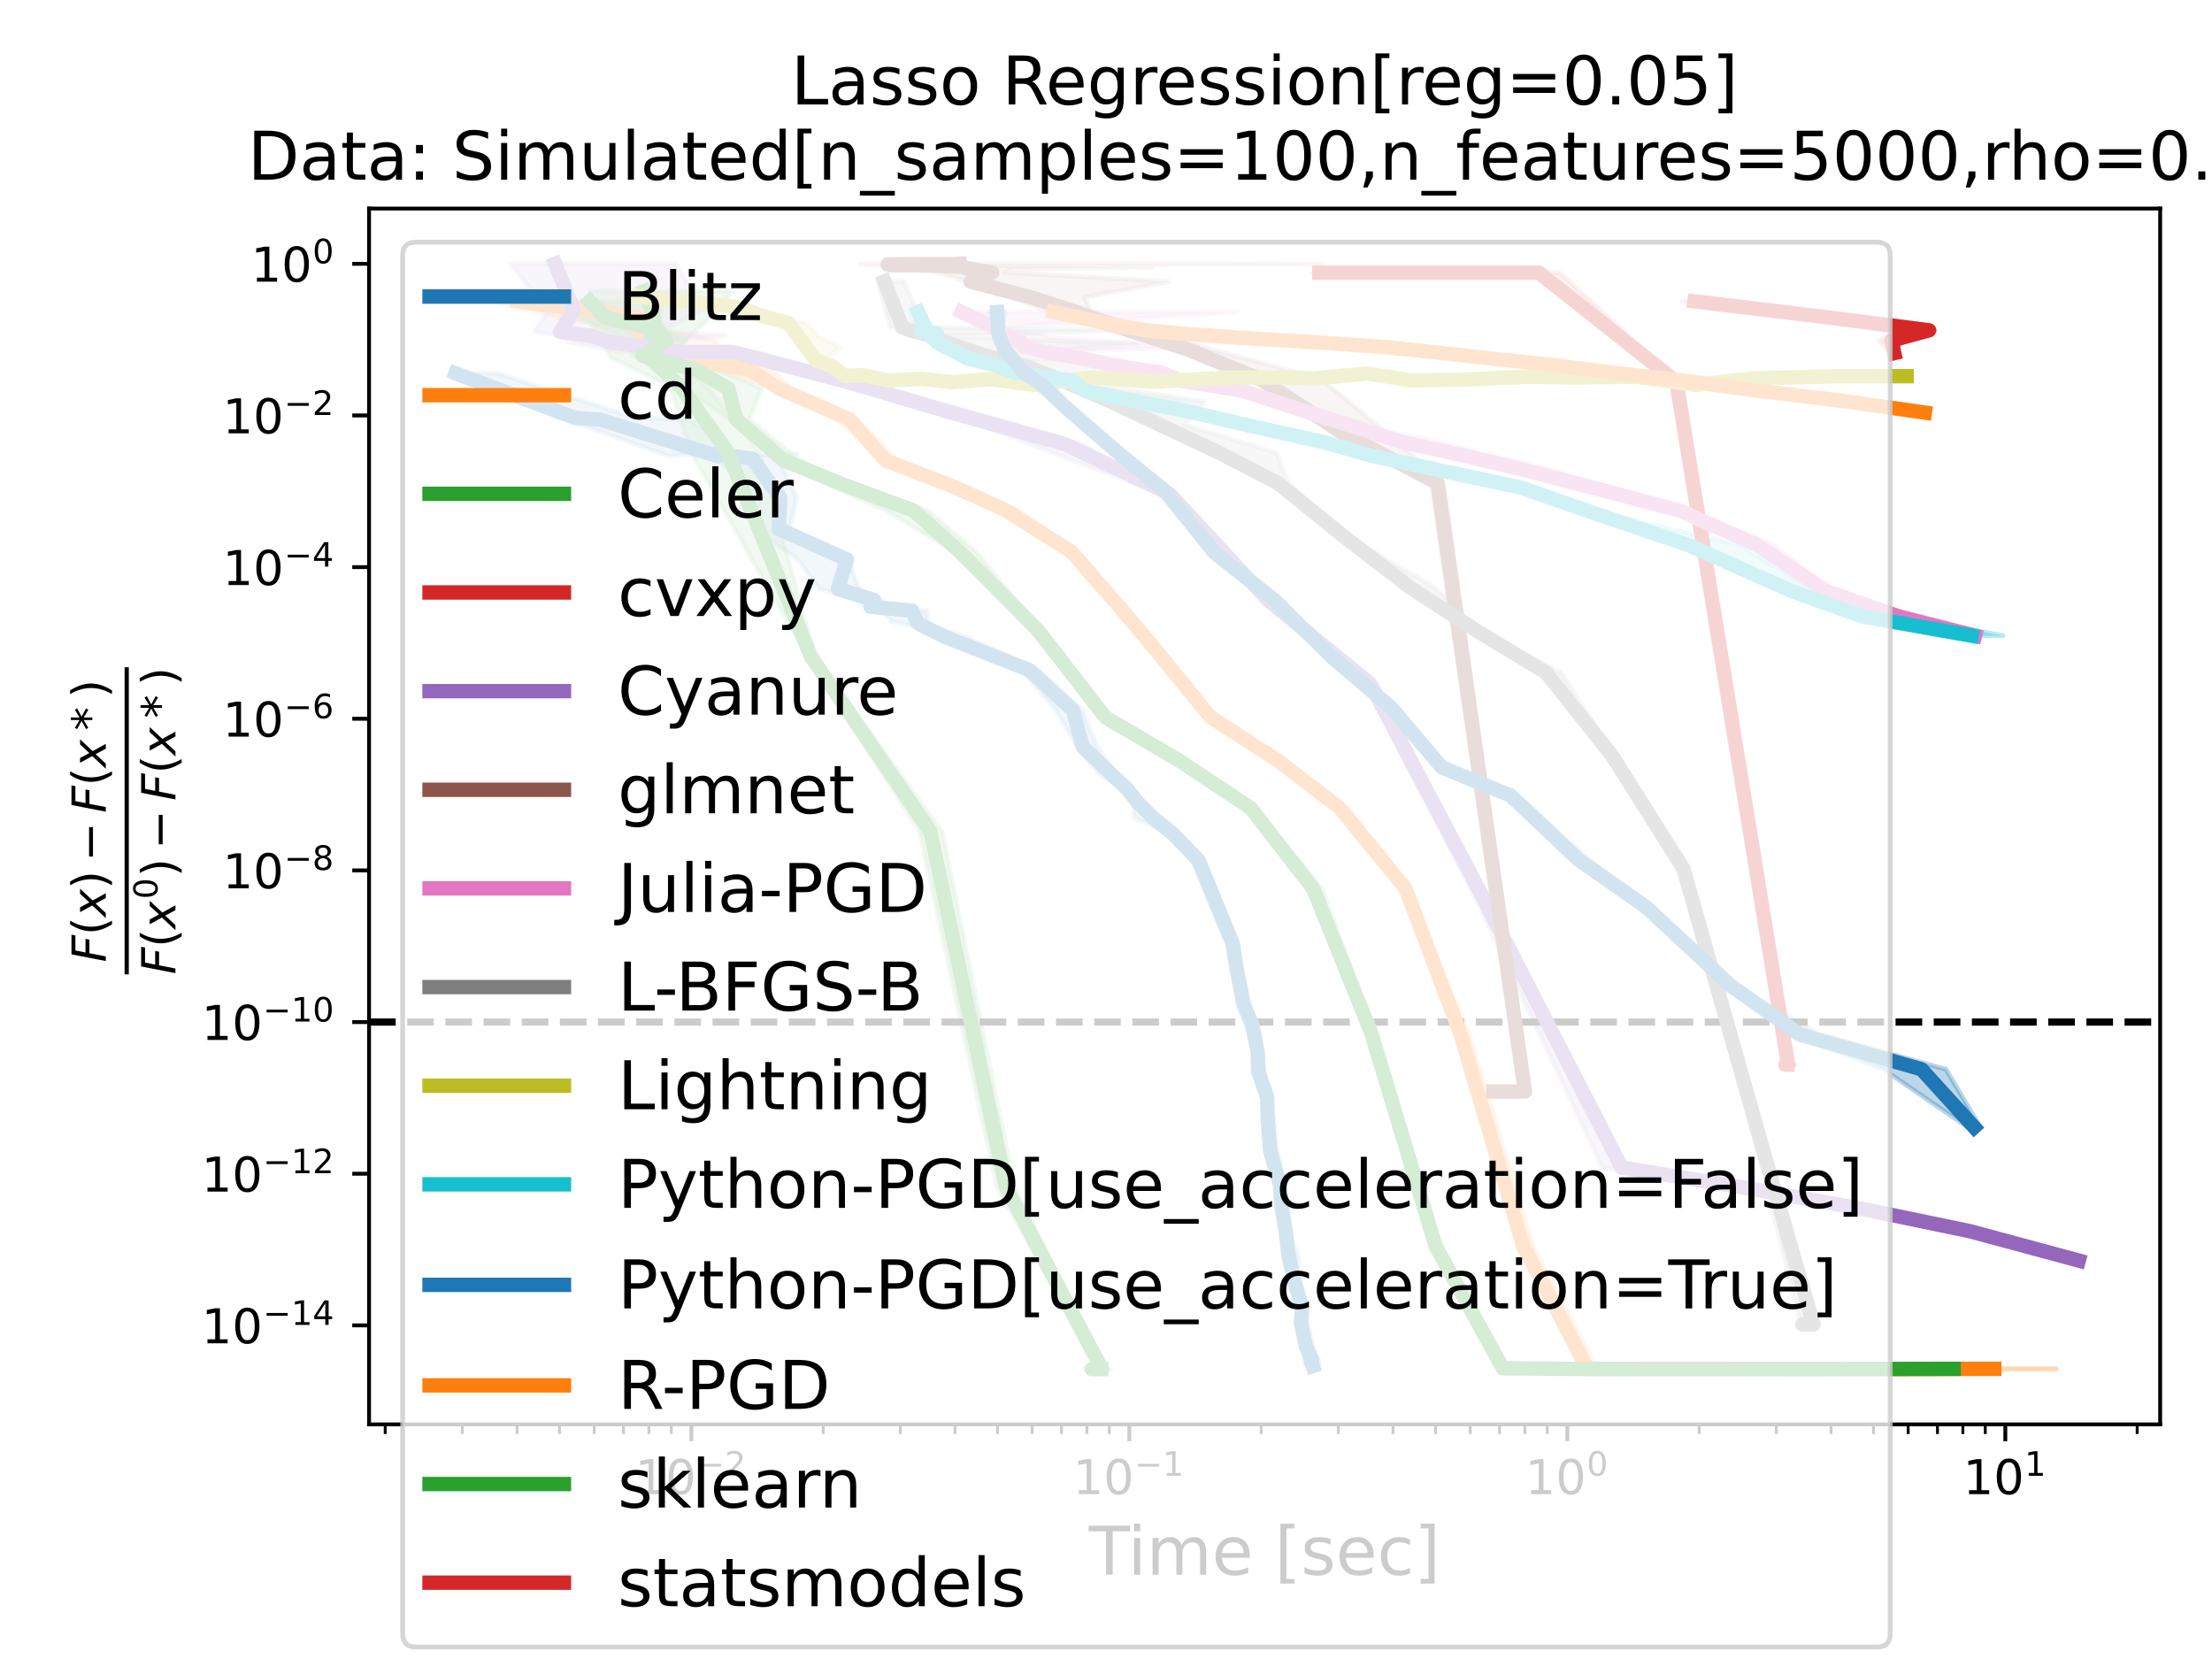 <?xml version="1.0" encoding="utf-8" standalone="no"?>
<!DOCTYPE svg PUBLIC "-//W3C//DTD SVG 1.1//EN"
  "http://www.w3.org/Graphics/SVG/1.1/DTD/svg11.dtd">
<!-- Created with matplotlib (https://matplotlib.org/) -->
<svg height="345.6pt" version="1.1" viewBox="0 0 460.8 345.6" width="460.8pt" xmlns="http://www.w3.org/2000/svg" xmlns:xlink="http://www.w3.org/1999/xlink">
 <defs>
  <style type="text/css">*{stroke-linecap:butt;stroke-linejoin:round;}</style>
 </defs>
 <g id="figure_1">
  <g id="patch_1">
   <path d="M 0 345.6 
L 460.8 345.6 
L 460.8 0 
L 0 0 
z
" style="fill:#ffffff;"/>
  </g>
  <g id="axes_1">
   <g id="patch_2">
    <path d="M 76.881 296.728 
L 450 296.728 
L 450 43.44 
L 76.881 43.44 
z
" style="fill:#ffffff;"/>
   </g>
   <g id="PolyCollection_1">
    <defs>
     <path d="M 274.085 -61.039 
L 272.979 -61.039 
L 271.622 -63.208 
L 271.741 -61.371 
L 272.783 -62.513 
L 272.503 -63.041 
L 271.654 -65.046 
L 270.442 -70.019 
L 270.622 -73.226 
L 268.743 -77.786 
L 267.578 -83.796 
L 267.316 -89.032 
L 266.333 -93.986 
L 266.013 -98.696 
L 264.525 -105.856 
L 263.138 -112.116 
L 263.504 -117.024 
L 260.786 -122.307 
L 261.255 -126.314 
L 259.725 -132.017 
L 257.797 -136.303 
L 256.817 -143.438 
L 255.564 -149.134 
L 248.32 -166.321 
L 244.233 -171.804 
L 236.255 -175.121 
L 236.055 -178.408 
L 234.363 -181.303 
L 228.965 -184.296 
L 224.47 -189.983 
L 219.982 -197.649 
L 212.878 -205.991 
L 195.669 -212.931 
L 189.394 -215.369 
L 185.725 -216.133 
L 183.74 -218.407 
L 180.349 -219.189 
L 178.466 -220.629 
L 170.632 -222.911 
L 166.176 -229.041 
L 157.265 -235.404 
L 158.028 -241.878 
L 149.21 -250.031 
L 144.543 -251.07 
L 139.386 -250.556 
L 118.097 -258.194 
L 119.297 -258.541 
L 93.841 -267.827 
L 103.732 -267.827 
L 103.732 -267.827 
L 132.192 -258.541 
L 143.822 -258.194 
L 153.958 -250.556 
L 165.922 -251.07 
L 162.174 -250.031 
L 165.965 -241.878 
L 164.448 -235.404 
L 176.691 -229.041 
L 178.999 -222.911 
L 183.813 -220.629 
L 182.282 -219.189 
L 193.088 -218.407 
L 193.294 -216.133 
L 193.583 -215.369 
L 201.227 -212.931 
L 216.431 -205.991 
L 225.506 -197.649 
L 228.521 -189.983 
L 232.554 -184.296 
L 235.354 -181.303 
L 238.33 -178.408 
L 241.754 -175.121 
L 245.441 -171.804 
L 250.62 -166.321 
L 257.583 -149.134 
L 257.715 -143.438 
L 260.203 -136.303 
L 261.632 -132.017 
L 262.785 -126.314 
L 263.361 -122.307 
L 264.61 -117.024 
L 265.275 -112.116 
L 266.135 -105.856 
L 267.283 -98.696 
L 267.432 -93.986 
L 268.359 -89.032 
L 270.481 -83.796 
L 270.531 -77.786 
L 271.849 -73.226 
L 272.379 -70.019 
L 273.546 -65.046 
L 273.583 -63.041 
L 274.641 -62.513 
L 274.944 -61.371 
L 273.658 -63.208 
L 274.085 -61.039 
z
" id="m37e6c399f6" style="stroke:#1f77b4;stroke-opacity:0.3;"/>
    </defs>
    <g clip-path="url(#p5ee1774d40)">
     <use style="fill:#1f77b4;fill-opacity:0.3;stroke:#1f77b4;stroke-opacity:0.3;" x="0" xlink:href="#m37e6c399f6" y="345.6"/>
    </g>
   </g>
   <g id="PolyCollection_2">
    <defs>
     <path d="M 123.957 -282.822 
L 102.605 -282.822 
L 116.36 -279.481 
L 130.197 -276.95 
L 131.734 -274.656 
L 134.455 -271.473 
L 149.234 -268.504 
L 161.575 -264.659 
L 174.362 -258.264 
L 183.485 -249.709 
L 197.729 -244.372 
L 207.482 -239.285 
L 222.367 -230.587 
L 236.97 -214.218 
L 251.772 -196.184 
L 265.997 -187.141 
L 278.952 -177.265 
L 292.293 -160.494 
L 303.299 -130.423 
L 317.225 -85.965 
L 329.279 -60.385 
L 342.48 -60.447 
L 356.107 -60.447 
L 383.802 -60.385 
L 408.316 -60.447 
L 428.366 -60.447 
L 428.366 -60.447 
L 394.663 -60.385 
L 357.197 -60.447 
L 344.515 -60.447 
L 332.826 -60.385 
L 319.436 -85.965 
L 306.012 -130.423 
L 292.953 -160.494 
L 279.69 -177.265 
L 267.787 -187.141 
L 252.878 -196.184 
L 238.213 -214.218 
L 224.135 -230.587 
L 212.026 -239.285 
L 200.89 -244.372 
L 186.743 -249.709 
L 178.577 -258.264 
L 164.691 -264.659 
L 161.139 -268.504 
L 149.892 -271.473 
L 148.963 -274.656 
L 138.297 -276.95 
L 135.855 -279.481 
L 123.957 -282.822 
z
" id="m69f4c875aa" style="stroke:#ff7f0e;stroke-opacity:0.3;"/>
    </defs>
    <g clip-path="url(#p5ee1774d40)">
     <use style="fill:#ff7f0e;fill-opacity:0.3;stroke:#ff7f0e;stroke-opacity:0.3;" x="0" xlink:href="#m69f4c875aa" y="345.6"/>
    </g>
   </g>
   <g id="PolyCollection_3">
    <defs>
     <path d="M 152.614 -284.989 
L 122.869 -284.989 
L 122.426 -279.64 
L 127.284 -271.089 
L 139.632 -265.088 
L 143.769 -251.667 
L 168.209 -208.855 
L 191.569 -172.315 
L 207.66 -98.334 
L 228.96 -60.385 
L 227.02 -60.385 
L 227.919 -60.385 
L 226.173 -60.385 
L 227.095 -60.385 
L 228.406 -60.385 
L 231.395 -60.385 
L 231.395 -60.385 
L 229.792 -60.385 
L 229.893 -60.385 
L 229.183 -60.385 
L 229.151 -60.385 
L 230.16 -60.385 
L 211.336 -98.334 
L 196.271 -172.315 
L 169.79 -208.855 
L 158.091 -251.667 
L 147.201 -265.088 
L 139.104 -271.089 
L 148.036 -279.64 
L 152.614 -284.989 
z
" id="m7f5621492c" style="stroke:#2ca02c;stroke-opacity:0.3;"/>
    </defs>
    <g clip-path="url(#p5ee1774d40)">
     <use style="fill:#2ca02c;fill-opacity:0.3;stroke:#2ca02c;stroke-opacity:0.3;" x="0" xlink:href="#m7f5621492c" y="345.6"/>
    </g>
   </g>
   <g id="PolyCollection_4">
    <defs>
     <path d="M 316.826 -288.797 
L 273.502 -288.797 
L 286.877 -288.797 
L 297.56 -288.797 
L 319.677 -288.797 
L 348.792 -266.071 
L 371.971 -123.8 
L 372.228 -123.8 
L 371.488 -123.8 
L 371.565 -123.8 
L 371.61 -123.8 
L 374.12 -123.8 
L 374.12 -123.8 
L 372.537 -123.8 
L 372.943 -123.8 
L 373.44 -123.8 
L 373.557 -123.8 
L 349.393 -266.071 
L 324.971 -288.797 
L 300.013 -288.797 
L 288.409 -288.797 
L 316.826 -288.797 
z
" id="mb26b8cc7ab" style="stroke:#d62728;stroke-opacity:0.3;"/>
    </defs>
    <g clip-path="url(#p5ee1774d40)">
     <use style="fill:#d62728;fill-opacity:0.3;stroke:#d62728;stroke-opacity:0.3;" x="0" xlink:href="#mb26b8cc7ab" y="345.6"/>
    </g>
   </g>
   <g id="PolyCollection_5">
    <defs>
     <path d="M 140.72 -290.647 
L 106.275 -290.647 
L 114.184 -281.045 
L 111.386 -276.461 
L 117.085 -275.698 
L 118.637 -274.344 
L 126.533 -272.764 
L 130.428 -272.277 
L 146.672 -272.277 
L 175.51 -266.007 
L 197.302 -259.721 
L 214.598 -253.089 
L 241.751 -242.77 
L 264.014 -220.467 
L 284.305 -203.171 
L 307.324 -158.552 
L 333.814 -102.368 
L 362.377 -97.927 
L 387.465 -93.659 
L 408.684 -89.12 
L 433.04 -83.002 
L 433.04 -83.002 
L 433.04 -83.002 
L 411.952 -89.12 
L 389.989 -93.659 
L 365.411 -97.927 
L 338.428 -102.368 
L 310.171 -158.552 
L 286.691 -203.171 
L 264.704 -220.467 
L 243.653 -242.77 
L 225.208 -253.089 
L 202.448 -259.721 
L 180.151 -266.007 
L 157.478 -272.277 
L 153.039 -272.277 
L 143.946 -272.764 
L 135.143 -274.344 
L 150.998 -275.698 
L 137.446 -276.461 
L 146.655 -281.045 
L 140.72 -290.647 
z
" id="mf726e7331e" style="stroke:#9467bd;stroke-opacity:0.3;"/>
    </defs>
    <g clip-path="url(#p5ee1774d40)">
     <use style="fill:#9467bd;fill-opacity:0.3;stroke:#9467bd;stroke-opacity:0.3;" x="0" xlink:href="#mf726e7331e" y="345.6"/>
    </g>
   </g>
   <g id="PolyCollection_6">
    <defs>
     <path d="M 251.086 -290.647 
L 180.02 -290.647 
L 184.673 -290.585 
L 183.667 -290.585 
L 179.203 -290.527 
L 182.184 -290.472 
L 184.517 -290.37 
L 190.625 -290.256 
L 193.093 -289.967 
L 192.754 -289.608 
L 195.314 -288.833 
L 201.607 -286.932 
L 210.747 -283.664 
L 218.33 -280.844 
L 231.185 -276.833 
L 245.295 -272.881 
L 261.828 -266.696 
L 279.81 -255.113 
L 298.17 -244.965 
L 316.719 -118.205 
L 313.13 -118.205 
L 311.943 -118.205 
L 310.815 -118.205 
L 310.56 -118.205 
L 310.493 -118.205 
L 315.485 -118.205 
L 315.485 -118.205 
L 314.571 -118.205 
L 315.343 -118.205 
L 316.203 -118.205 
L 316.036 -118.205 
L 318.361 -118.205 
L 300.771 -244.965 
L 289.272 -255.113 
L 275.089 -266.696 
L 252.079 -272.881 
L 239.897 -276.833 
L 227.135 -280.844 
L 225.979 -283.664 
L 243.576 -286.932 
L 209.376 -288.833 
L 210.713 -289.608 
L 239.813 -289.967 
L 205.476 -290.256 
L 200.154 -290.37 
L 243.134 -290.472 
L 235.008 -290.527 
L 205.051 -290.585 
L 275.44 -290.585 
L 251.086 -290.647 
z
" id="mc41d5377d6" style="stroke:#8c564b;stroke-opacity:0.3;"/>
    </defs>
    <g clip-path="url(#p5ee1774d40)">
     <use style="fill:#8c564b;fill-opacity:0.3;stroke:#8c564b;stroke-opacity:0.3;" x="0" xlink:href="#mc41d5377d6" y="345.6"/>
    </g>
   </g>
   <g id="PolyCollection_7">
    <defs>
     <path d="M 257.684 -280.611 
L 198.681 -280.611 
L 205.443 -277.686 
L 207.583 -276.685 
L 208.252 -276.099 
L 209.65 -275.256 
L 209.157 -274.316 
L 210.457 -273.358 
L 217.06 -272.23 
L 223.653 -270.922 
L 231.666 -269.481 
L 239.681 -267.937 
L 245.209 -266.234 
L 258.088 -264.215 
L 265.173 -262.034 
L 272.349 -259.65 
L 280.865 -256.821 
L 290.896 -253.626 
L 304.432 -250.645 
L 316.83 -247.643 
L 331.419 -244.053 
L 348.509 -239.187 
L 364.833 -232.024 
L 380.274 -222.486 
L 394.982 -217.198 
L 411.426 -213.163 
L 411.426 -213.163 
L 411.426 -213.163 
L 398.084 -217.198 
L 381.389 -222.486 
L 369.671 -232.024 
L 351.72 -239.187 
L 335.258 -244.053 
L 323.464 -247.643 
L 311.587 -250.645 
L 299.648 -253.626 
L 282.432 -256.821 
L 272.973 -259.65 
L 266.343 -262.034 
L 259.361 -264.215 
L 249.684 -266.234 
L 242.461 -267.937 
L 236.653 -269.481 
L 232.997 -270.922 
L 218.709 -272.23 
L 250.482 -273.358 
L 235.342 -274.316 
L 218.539 -275.256 
L 216.728 -276.099 
L 208.973 -276.685 
L 212.347 -277.686 
L 257.684 -280.611 
z
" id="mc65b73cf80" style="stroke:#e377c2;stroke-opacity:0.3;"/>
    </defs>
    <g clip-path="url(#p5ee1774d40)">
     <use style="fill:#e377c2;fill-opacity:0.3;stroke:#e377c2;stroke-opacity:0.3;" x="0" xlink:href="#mc65b73cf80" y="345.6"/>
    </g>
   </g>
   <g id="PolyCollection_8">
    <defs>
     <path d="M 188.209 -286.984 
L 182.841 -286.984 
L 185.44 -277.422 
L 188.444 -276.799 
L 192.068 -275.606 
L 197.024 -273.938 
L 204.279 -271.512 
L 211.319 -269.247 
L 220.236 -266.018 
L 229.326 -261.954 
L 240.603 -257.108 
L 252.5 -251.247 
L 264.961 -245.011 
L 279.318 -234.127 
L 293.296 -223.188 
L 307.414 -214.032 
L 321.38 -205.473 
L 334.628 -188.083 
L 350.561 -164.596 
L 366.609 -103.98 
L 375.13 -69.706 
L 374.936 -69.706 
L 374.986 -69.706 
L 378.602 -69.706 
L 378.602 -69.706 
L 375.629 -69.706 
L 378.96 -69.706 
L 368.691 -103.98 
L 351.568 -164.596 
L 336.413 -188.083 
L 325.221 -205.473 
L 308.269 -214.032 
L 298.847 -223.188 
L 280.359 -234.127 
L 268.307 -245.011 
L 265.947 -251.247 
L 246.675 -257.108 
L 250.989 -261.954 
L 223.681 -266.018 
L 241.34 -269.247 
L 206.626 -271.512 
L 236.852 -273.938 
L 196.249 -275.606 
L 233.871 -276.799 
L 192.647 -277.422 
L 188.209 -286.984 
z
" id="maa1ce0f39c" style="stroke:#7f7f7f;stroke-opacity:0.3;"/>
    </defs>
    <g clip-path="url(#p5ee1774d40)">
     <use style="fill:#7f7f7f;fill-opacity:0.3;stroke:#7f7f7f;stroke-opacity:0.3;" x="0" xlink:href="#maa1ce0f39c" y="345.6"/>
    </g>
   </g>
   <g id="PolyCollection_9">
    <defs>
     <path d="M 143.517 -283.868 
L 129.762 -283.868 
L 151.933 -281.594 
L 157.305 -279.887 
L 162.872 -278.309 
L 165.183 -275.428 
L 166.724 -273.264 
L 168.912 -270.477 
L 172.143 -269.323 
L 174.801 -267.287 
L 178.525 -267.444 
L 183.537 -266.344 
L 191.783 -266.671 
L 197.785 -265.979 
L 204.858 -266.618 
L 213.92 -265.398 
L 226.832 -266.969 
L 238.865 -266.075 
L 255.461 -266.947 
L 265.675 -266.975 
L 271.318 -266.765 
L 281.615 -267.81 
L 292.883 -266.352 
L 301.575 -266.491 
L 315.017 -267.126 
L 326.23 -266.98 
L 339.055 -267.114 
L 350.503 -265.394 
L 363.305 -266.774 
L 380.861 -267.224 
L 396.319 -267.241 
L 398.049 -267.241 
L 398.049 -267.241 
L 385.748 -267.224 
L 366.328 -266.774 
L 354.03 -265.394 
L 342.433 -267.114 
L 328.983 -266.98 
L 320.706 -267.126 
L 306.748 -266.491 
L 300.884 -266.352 
L 291.155 -267.81 
L 278.59 -266.765 
L 267.395 -266.975 
L 259.416 -266.947 
L 240.997 -266.075 
L 228.25 -266.969 
L 218.547 -265.398 
L 207.754 -266.618 
L 202.183 -265.979 
L 194.512 -266.671 
L 187.186 -266.344 
L 180.719 -267.444 
L 176.88 -267.287 
L 173.909 -269.323 
L 171.57 -270.477 
L 175.018 -273.264 
L 170.681 -275.428 
L 167.818 -278.309 
L 159.696 -279.887 
L 156.332 -281.594 
L 143.517 -283.868 
z
" id="m5f4676e888" style="stroke:#bcbd22;stroke-opacity:0.3;"/>
    </defs>
    <g clip-path="url(#p5ee1774d40)">
     <use style="fill:#bcbd22;fill-opacity:0.3;stroke:#bcbd22;stroke-opacity:0.3;" x="0" xlink:href="#m5f4676e888" y="345.6"/>
    </g>
   </g>
   <g id="PolyCollection_10">
    <defs>
     <path d="M 192.586 -280.611 
L 189.7 -280.611 
L 191.004 -277.686 
L 191.299 -276.685 
L 193.085 -276.099 
L 192.179 -275.256 
L 193.956 -274.316 
L 195.839 -273.358 
L 197.969 -272.23 
L 200.908 -270.922 
L 205.903 -269.481 
L 209.553 -267.937 
L 220.839 -266.234 
L 225.257 -264.215 
L 235.859 -262.034 
L 247.051 -259.65 
L 260.559 -256.821 
L 269.735 -253.626 
L 284.186 -250.645 
L 298.186 -247.643 
L 315.902 -244.053 
L 329.165 -239.187 
L 349.848 -232.024 
L 372.073 -222.486 
L 386.445 -217.198 
L 409.475 -213.163 
L 417.254 -213.163 
L 417.254 -213.163 
L 396.397 -217.198 
L 378.1 -222.486 
L 362.426 -232.024 
L 331.598 -239.187 
L 317.843 -244.053 
L 301.108 -247.643 
L 287.083 -250.645 
L 280.712 -253.626 
L 262.444 -256.821 
L 250.452 -259.65 
L 245.355 -262.034 
L 226.318 -264.215 
L 227.61 -266.234 
L 213.041 -267.937 
L 210.11 -269.481 
L 203.299 -270.922 
L 201.048 -272.23 
L 199.411 -273.358 
L 196.995 -274.316 
L 195.901 -275.256 
L 196.029 -276.099 
L 193.609 -276.685 
L 193.426 -277.686 
L 192.586 -280.611 
z
" id="me2626394bf" style="stroke:#17becf;stroke-opacity:0.3;"/>
    </defs>
    <g clip-path="url(#p5ee1774d40)">
     <use style="fill:#17becf;fill-opacity:0.3;stroke:#17becf;stroke-opacity:0.3;" x="0" xlink:href="#me2626394bf" y="345.6"/>
    </g>
   </g>
   <g id="PolyCollection_11">
    <defs>
     <path d="M 209.35 -280.611 
L 206.044 -280.611 
L 207.626 -277.686 
L 207.228 -276.473 
L 207.091 -275.7 
L 207.303 -274.382 
L 208.449 -272.65 
L 210.089 -270.599 
L 212.669 -268.165 
L 215.389 -265.053 
L 221.112 -261.007 
L 227.055 -255.779 
L 233.176 -250.015 
L 242.042 -243.452 
L 251.729 -230.407 
L 264.217 -220.792 
L 276.429 -208.78 
L 289.131 -198.263 
L 299.43 -185.735 
L 314.153 -179.867 
L 327.211 -166.462 
L 342.168 -156.563 
L 358.904 -140.216 
L 373.714 -130.074 
L 392.318 -122.858 
L 409.898 -110.787 
L 412.562 -110.787 
L 412.562 -110.787 
L 405.359 -122.858 
L 379.233 -130.074 
L 361.549 -140.216 
L 344.529 -156.563 
L 331.023 -166.462 
L 316.224 -179.867 
L 301.3 -185.735 
L 291.185 -198.263 
L 277.824 -208.78 
L 266.972 -220.792 
L 253.906 -230.407 
L 243.431 -243.452 
L 235.039 -250.015 
L 228.301 -255.779 
L 222.847 -261.007 
L 219.283 -265.053 
L 215.453 -268.165 
L 211.581 -270.599 
L 210.055 -272.65 
L 209.955 -274.382 
L 208.687 -275.7 
L 208.877 -276.473 
L 208.898 -277.686 
L 209.35 -280.611 
z
" id="m400ea9fda5" style="stroke:#1f77b4;stroke-opacity:0.3;"/>
    </defs>
    <g clip-path="url(#p5ee1774d40)">
     <use style="fill:#1f77b4;fill-opacity:0.3;stroke:#1f77b4;stroke-opacity:0.3;" x="0" xlink:href="#m400ea9fda5" y="345.6"/>
    </g>
   </g>
   <g id="PolyCollection_12">
    <defs>
     <path d="M 221.493 -280.611 
L 219.146 -280.611 
L 231.745 -277.686 
L 238.011 -276.685 
L 245.836 -276.099 
L 257.474 -275.256 
L 273.16 -274.316 
L 286.662 -273.358 
L 296.904 -272.23 
L 310.154 -270.922 
L 322.552 -269.481 
L 335.844 -267.937 
L 351.16 -266.234 
L 365.837 -264.215 
L 381.759 -262.034 
L 399.145 -259.65 
L 401.208 -259.65 
L 401.208 -259.65 
L 385.879 -262.034 
L 366.652 -264.215 
L 352.931 -266.234 
L 336.893 -267.937 
L 325.643 -269.481 
L 311.606 -270.922 
L 301.882 -272.23 
L 296.169 -273.358 
L 276.938 -274.316 
L 263.959 -275.256 
L 251.283 -276.099 
L 246.208 -276.685 
L 240.012 -277.686 
L 221.493 -280.611 
z
" id="m85f2b8bff6" style="stroke:#ff7f0e;stroke-opacity:0.3;"/>
    </defs>
    <g clip-path="url(#p5ee1774d40)">
     <use style="fill:#ff7f0e;fill-opacity:0.3;stroke:#ff7f0e;stroke-opacity:0.3;" x="0" xlink:href="#m85f2b8bff6" y="345.6"/>
    </g>
   </g>
   <g id="PolyCollection_13">
    <defs>
     <path d="M 138.227 -282.822 
L 120.826 -282.822 
L 120.105 -279.481 
L 126.134 -276.95 
L 131.225 -274.656 
L 131.6 -271.473 
L 142.692 -268.504 
L 142.489 -264.659 
L 151.947 -258.264 
L 162.868 -249.709 
L 172.95 -244.372 
L 184.519 -239.285 
L 199.016 -230.587 
L 214.861 -214.218 
L 229.284 -196.184 
L 244.142 -187.141 
L 259.738 -177.265 
L 272.709 -160.494 
L 285.027 -130.423 
L 298.807 -85.965 
L 312.313 -60.57 
L 323.44 -60.447 
L 336.973 -60.385 
L 353.756 -60.385 
L 376.377 -60.385 
L 405.823 -60.447 
L 412.089 -60.447 
L 412.089 -60.447 
L 389.835 -60.385 
L 356.414 -60.385 
L 339.892 -60.385 
L 327.597 -60.447 
L 313.741 -60.57 
L 299.973 -85.965 
L 286.281 -130.423 
L 275.429 -160.494 
L 261.341 -177.265 
L 246.146 -187.141 
L 230.762 -196.184 
L 216.875 -214.218 
L 203.391 -230.587 
L 193.228 -239.285 
L 177.504 -244.372 
L 166.579 -249.709 
L 156.083 -258.264 
L 158.727 -264.659 
L 149.72 -268.504 
L 142.091 -271.473 
L 142.799 -274.656 
L 138.573 -276.95 
L 137.109 -279.481 
L 138.227 -282.822 
z
" id="m937da97c57" style="stroke:#2ca02c;stroke-opacity:0.3;"/>
    </defs>
    <g clip-path="url(#p5ee1774d40)">
     <use style="fill:#2ca02c;fill-opacity:0.3;stroke:#2ca02c;stroke-opacity:0.3;" x="0" xlink:href="#m937da97c57" y="345.6"/>
    </g>
   </g>
   <g id="PolyCollection_14">
    <defs>
     <path d="M 360.299 -282.822 
L 350.396 -282.822 
L 380.303 -279.481 
L 395.99 -276.791 
L 391.319 -274.643 
L 394.085 -272.048 
L 395.116 -272.048 
L 395.116 -272.048 
L 395.943 -274.643 
L 403.05 -276.791 
L 384.98 -279.481 
L 360.299 -282.822 
z
" id="mbed5e0a1ca" style="stroke:#d62728;stroke-opacity:0.3;"/>
    </defs>
    <g clip-path="url(#p5ee1774d40)">
     <use style="fill:#d62728;fill-opacity:0.3;stroke:#d62728;stroke-opacity:0.3;" x="0" xlink:href="#mbed5e0a1ca" y="345.6"/>
    </g>
   </g>
   <g id="matplotlib.axis_1">
    <g id="xtick_1">
     <g id="line2d_1">
      <defs>
       <path d="M 0 0 
L 0 3.5 
" id="m64eda3ae7b" style="stroke:#000000;stroke-width:0.8;"/>
      </defs>
      <g>
       <use style="stroke:#000000;stroke-width:0.8;" x="144.022" xlink:href="#m64eda3ae7b" y="296.728"/>
      </g>
     </g>
     <g id="text_1">
      <!-- $\mathdefault{10^{-2}}$ -->
      <g transform="translate(132.272 311.326)scale(0.1 -0.1)">
       <defs>
        <path d="M 12.406 8.297 
L 28.516 8.297 
L 28.516 63.922 
L 10.984 60.406 
L 10.984 69.391 
L 28.422 72.906 
L 38.281 72.906 
L 38.281 8.297 
L 54.391 8.297 
L 54.391 0 
L 12.406 0 
z
" id="DejaVuSans-49"/>
        <path d="M 31.781 66.406 
Q 24.172 66.406 20.328 58.906 
Q 16.5 51.422 16.5 36.375 
Q 16.5 21.391 20.328 13.891 
Q 24.172 6.391 31.781 6.391 
Q 39.453 6.391 43.281 13.891 
Q 47.125 21.391 47.125 36.375 
Q 47.125 51.422 43.281 58.906 
Q 39.453 66.406 31.781 66.406 
z
M 31.781 74.219 
Q 44.047 74.219 50.516 64.516 
Q 56.984 54.828 56.984 36.375 
Q 56.984 17.969 50.516 8.266 
Q 44.047 -1.422 31.781 -1.422 
Q 19.531 -1.422 13.062 8.266 
Q 6.594 17.969 6.594 36.375 
Q 6.594 54.828 13.062 64.516 
Q 19.531 74.219 31.781 74.219 
z
" id="DejaVuSans-48"/>
        <path d="M 10.594 35.5 
L 73.188 35.5 
L 73.188 27.203 
L 10.594 27.203 
z
" id="DejaVuSans-8722"/>
        <path d="M 19.188 8.297 
L 53.609 8.297 
L 53.609 0 
L 7.328 0 
L 7.328 8.297 
Q 12.938 14.109 22.625 23.891 
Q 32.328 33.688 34.812 36.531 
Q 39.547 41.844 41.422 45.531 
Q 43.312 49.219 43.312 52.781 
Q 43.312 58.594 39.234 62.25 
Q 35.156 65.922 28.609 65.922 
Q 23.969 65.922 18.812 64.312 
Q 13.672 62.703 7.812 59.422 
L 7.812 69.391 
Q 13.766 71.781 18.938 73 
Q 24.125 74.219 28.422 74.219 
Q 39.75 74.219 46.484 68.547 
Q 53.219 62.891 53.219 53.422 
Q 53.219 48.922 51.531 44.891 
Q 49.859 40.875 45.406 35.406 
Q 44.188 33.984 37.641 27.219 
Q 31.109 20.453 19.188 8.297 
z
" id="DejaVuSans-50"/>
       </defs>
       <use transform="translate(0 0.766)" xlink:href="#DejaVuSans-49"/>
       <use transform="translate(63.623 0.766)" xlink:href="#DejaVuSans-48"/>
       <use transform="translate(128.203 39.047)scale(0.7)" xlink:href="#DejaVuSans-8722"/>
       <use transform="translate(186.855 39.047)scale(0.7)" xlink:href="#DejaVuSans-50"/>
      </g>
     </g>
    </g>
    <g id="xtick_2">
     <g id="line2d_2">
      <g>
       <use style="stroke:#000000;stroke-width:0.8;" x="235.263" xlink:href="#m64eda3ae7b" y="296.728"/>
      </g>
     </g>
     <g id="text_2">
      <!-- $\mathdefault{10^{-1}}$ -->
      <g transform="translate(223.513 311.326)scale(0.1 -0.1)">
       <use transform="translate(0 0.684)" xlink:href="#DejaVuSans-49"/>
       <use transform="translate(63.623 0.684)" xlink:href="#DejaVuSans-48"/>
       <use transform="translate(128.203 38.966)scale(0.7)" xlink:href="#DejaVuSans-8722"/>
       <use transform="translate(186.855 38.966)scale(0.7)" xlink:href="#DejaVuSans-49"/>
      </g>
     </g>
    </g>
    <g id="xtick_3">
     <g id="line2d_3">
      <g>
       <use style="stroke:#000000;stroke-width:0.8;" x="326.504" xlink:href="#m64eda3ae7b" y="296.728"/>
      </g>
     </g>
     <g id="text_3">
      <!-- $\mathdefault{10^{0}}$ -->
      <g transform="translate(317.704 311.326)scale(0.1 -0.1)">
       <use transform="translate(0 0.766)" xlink:href="#DejaVuSans-49"/>
       <use transform="translate(63.623 0.766)" xlink:href="#DejaVuSans-48"/>
       <use transform="translate(128.203 39.047)scale(0.7)" xlink:href="#DejaVuSans-48"/>
      </g>
     </g>
    </g>
    <g id="xtick_4">
     <g id="line2d_4">
      <g>
       <use style="stroke:#000000;stroke-width:0.8;" x="417.745" xlink:href="#m64eda3ae7b" y="296.728"/>
      </g>
     </g>
     <g id="text_4">
      <!-- $\mathdefault{10^{1}}$ -->
      <g transform="translate(408.945 311.326)scale(0.1 -0.1)">
       <use transform="translate(0 0.684)" xlink:href="#DejaVuSans-49"/>
       <use transform="translate(63.623 0.684)" xlink:href="#DejaVuSans-48"/>
       <use transform="translate(128.203 38.966)scale(0.7)" xlink:href="#DejaVuSans-49"/>
      </g>
     </g>
    </g>
    <g id="xtick_5">
     <g id="line2d_5">
      <defs>
       <path d="M 0 0 
L 0 2 
" id="ma8baaf2a97" style="stroke:#000000;stroke-width:0.6;"/>
      </defs>
      <g>
       <use style="stroke:#000000;stroke-width:0.6;" x="80.247" xlink:href="#ma8baaf2a97" y="296.728"/>
      </g>
     </g>
    </g>
    <g id="xtick_6">
     <g id="line2d_6">
      <g>
       <use style="stroke:#000000;stroke-width:0.6;" x="96.314" xlink:href="#ma8baaf2a97" y="296.728"/>
      </g>
     </g>
    </g>
    <g id="xtick_7">
     <g id="line2d_7">
      <g>
       <use style="stroke:#000000;stroke-width:0.6;" x="107.714" xlink:href="#ma8baaf2a97" y="296.728"/>
      </g>
     </g>
    </g>
    <g id="xtick_8">
     <g id="line2d_8">
      <g>
       <use style="stroke:#000000;stroke-width:0.6;" x="116.556" xlink:href="#ma8baaf2a97" y="296.728"/>
      </g>
     </g>
    </g>
    <g id="xtick_9">
     <g id="line2d_9">
      <g>
       <use style="stroke:#000000;stroke-width:0.6;" x="123.78" xlink:href="#ma8baaf2a97" y="296.728"/>
      </g>
     </g>
    </g>
    <g id="xtick_10">
     <g id="line2d_10">
      <g>
       <use style="stroke:#000000;stroke-width:0.6;" x="129.889" xlink:href="#ma8baaf2a97" y="296.728"/>
      </g>
     </g>
    </g>
    <g id="xtick_11">
     <g id="line2d_11">
      <g>
       <use style="stroke:#000000;stroke-width:0.6;" x="135.18" xlink:href="#ma8baaf2a97" y="296.728"/>
      </g>
     </g>
    </g>
    <g id="xtick_12">
     <g id="line2d_12">
      <g>
       <use style="stroke:#000000;stroke-width:0.6;" x="139.847" xlink:href="#ma8baaf2a97" y="296.728"/>
      </g>
     </g>
    </g>
    <g id="xtick_13">
     <g id="line2d_13">
      <g>
       <use style="stroke:#000000;stroke-width:0.6;" x="171.488" xlink:href="#ma8baaf2a97" y="296.728"/>
      </g>
     </g>
    </g>
    <g id="xtick_14">
     <g id="line2d_14">
      <g>
       <use style="stroke:#000000;stroke-width:0.6;" x="187.555" xlink:href="#ma8baaf2a97" y="296.728"/>
      </g>
     </g>
    </g>
    <g id="xtick_15">
     <g id="line2d_15">
      <g>
       <use style="stroke:#000000;stroke-width:0.6;" x="198.955" xlink:href="#ma8baaf2a97" y="296.728"/>
      </g>
     </g>
    </g>
    <g id="xtick_16">
     <g id="line2d_16">
      <g>
       <use style="stroke:#000000;stroke-width:0.6;" x="207.797" xlink:href="#ma8baaf2a97" y="296.728"/>
      </g>
     </g>
    </g>
    <g id="xtick_17">
     <g id="line2d_17">
      <g>
       <use style="stroke:#000000;stroke-width:0.6;" x="215.022" xlink:href="#ma8baaf2a97" y="296.728"/>
      </g>
     </g>
    </g>
    <g id="xtick_18">
     <g id="line2d_18">
      <g>
       <use style="stroke:#000000;stroke-width:0.6;" x="221.13" xlink:href="#ma8baaf2a97" y="296.728"/>
      </g>
     </g>
    </g>
    <g id="xtick_19">
     <g id="line2d_19">
      <g>
       <use style="stroke:#000000;stroke-width:0.6;" x="226.421" xlink:href="#ma8baaf2a97" y="296.728"/>
      </g>
     </g>
    </g>
    <g id="xtick_20">
     <g id="line2d_20">
      <g>
       <use style="stroke:#000000;stroke-width:0.6;" x="231.088" xlink:href="#ma8baaf2a97" y="296.728"/>
      </g>
     </g>
    </g>
    <g id="xtick_21">
     <g id="line2d_21">
      <g>
       <use style="stroke:#000000;stroke-width:0.6;" x="262.73" xlink:href="#ma8baaf2a97" y="296.728"/>
      </g>
     </g>
    </g>
    <g id="xtick_22">
     <g id="line2d_22">
      <g>
       <use style="stroke:#000000;stroke-width:0.6;" x="278.796" xlink:href="#ma8baaf2a97" y="296.728"/>
      </g>
     </g>
    </g>
    <g id="xtick_23">
     <g id="line2d_23">
      <g>
       <use style="stroke:#000000;stroke-width:0.6;" x="290.196" xlink:href="#ma8baaf2a97" y="296.728"/>
      </g>
     </g>
    </g>
    <g id="xtick_24">
     <g id="line2d_24">
      <g>
       <use style="stroke:#000000;stroke-width:0.6;" x="299.038" xlink:href="#ma8baaf2a97" y="296.728"/>
      </g>
     </g>
    </g>
    <g id="xtick_25">
     <g id="line2d_25">
      <g>
       <use style="stroke:#000000;stroke-width:0.6;" x="306.263" xlink:href="#ma8baaf2a97" y="296.728"/>
      </g>
     </g>
    </g>
    <g id="xtick_26">
     <g id="line2d_26">
      <g>
       <use style="stroke:#000000;stroke-width:0.6;" x="312.371" xlink:href="#ma8baaf2a97" y="296.728"/>
      </g>
     </g>
    </g>
    <g id="xtick_27">
     <g id="line2d_27">
      <g>
       <use style="stroke:#000000;stroke-width:0.6;" x="317.662" xlink:href="#ma8baaf2a97" y="296.728"/>
      </g>
     </g>
    </g>
    <g id="xtick_28">
     <g id="line2d_28">
      <g>
       <use style="stroke:#000000;stroke-width:0.6;" x="322.329" xlink:href="#ma8baaf2a97" y="296.728"/>
      </g>
     </g>
    </g>
    <g id="xtick_29">
     <g id="line2d_29">
      <g>
       <use style="stroke:#000000;stroke-width:0.6;" x="353.971" xlink:href="#ma8baaf2a97" y="296.728"/>
      </g>
     </g>
    </g>
    <g id="xtick_30">
     <g id="line2d_30">
      <g>
       <use style="stroke:#000000;stroke-width:0.6;" x="370.037" xlink:href="#ma8baaf2a97" y="296.728"/>
      </g>
     </g>
    </g>
    <g id="xtick_31">
     <g id="line2d_31">
      <g>
       <use style="stroke:#000000;stroke-width:0.6;" x="381.437" xlink:href="#ma8baaf2a97" y="296.728"/>
      </g>
     </g>
    </g>
    <g id="xtick_32">
     <g id="line2d_32">
      <g>
       <use style="stroke:#000000;stroke-width:0.6;" x="390.279" xlink:href="#ma8baaf2a97" y="296.728"/>
      </g>
     </g>
    </g>
    <g id="xtick_33">
     <g id="line2d_33">
      <g>
       <use style="stroke:#000000;stroke-width:0.6;" x="397.504" xlink:href="#ma8baaf2a97" y="296.728"/>
      </g>
     </g>
    </g>
    <g id="xtick_34">
     <g id="line2d_34">
      <g>
       <use style="stroke:#000000;stroke-width:0.6;" x="403.612" xlink:href="#ma8baaf2a97" y="296.728"/>
      </g>
     </g>
    </g>
    <g id="xtick_35">
     <g id="line2d_35">
      <g>
       <use style="stroke:#000000;stroke-width:0.6;" x="408.903" xlink:href="#ma8baaf2a97" y="296.728"/>
      </g>
     </g>
    </g>
    <g id="xtick_36">
     <g id="line2d_36">
      <g>
       <use style="stroke:#000000;stroke-width:0.6;" x="413.57" xlink:href="#ma8baaf2a97" y="296.728"/>
      </g>
     </g>
    </g>
    <g id="xtick_37">
     <g id="line2d_37">
      <g>
       <use style="stroke:#000000;stroke-width:0.6;" x="445.212" xlink:href="#ma8baaf2a97" y="296.728"/>
      </g>
     </g>
    </g>
    <g id="text_5">
     <!-- Time [sec] -->
     <g transform="translate(226.824 328.044)scale(0.14 -0.14)">
      <defs>
       <path d="M -0.297 72.906 
L 61.375 72.906 
L 61.375 64.594 
L 35.5 64.594 
L 35.5 0 
L 25.594 0 
L 25.594 64.594 
L -0.297 64.594 
z
" id="DejaVuSans-84"/>
       <path d="M 9.422 54.688 
L 18.406 54.688 
L 18.406 0 
L 9.422 0 
z
M 9.422 75.984 
L 18.406 75.984 
L 18.406 64.594 
L 9.422 64.594 
z
" id="DejaVuSans-105"/>
       <path d="M 52 44.188 
Q 55.375 50.25 60.062 53.125 
Q 64.75 56 71.094 56 
Q 79.641 56 84.281 50.016 
Q 88.922 44.047 88.922 33.016 
L 88.922 0 
L 79.891 0 
L 79.891 32.719 
Q 79.891 40.578 77.094 44.375 
Q 74.312 48.188 68.609 48.188 
Q 61.625 48.188 57.562 43.547 
Q 53.516 38.922 53.516 30.906 
L 53.516 0 
L 44.484 0 
L 44.484 32.719 
Q 44.484 40.625 41.703 44.406 
Q 38.922 48.188 33.109 48.188 
Q 26.219 48.188 22.156 43.531 
Q 18.109 38.875 18.109 30.906 
L 18.109 0 
L 9.078 0 
L 9.078 54.688 
L 18.109 54.688 
L 18.109 46.188 
Q 21.188 51.219 25.484 53.609 
Q 29.781 56 35.688 56 
Q 41.656 56 45.828 52.969 
Q 50 49.953 52 44.188 
z
" id="DejaVuSans-109"/>
       <path d="M 56.203 29.594 
L 56.203 25.203 
L 14.891 25.203 
Q 15.484 15.922 20.484 11.062 
Q 25.484 6.203 34.422 6.203 
Q 39.594 6.203 44.453 7.469 
Q 49.312 8.734 54.109 11.281 
L 54.109 2.781 
Q 49.266 0.734 44.188 -0.344 
Q 39.109 -1.422 33.891 -1.422 
Q 20.797 -1.422 13.156 6.188 
Q 5.516 13.812 5.516 26.812 
Q 5.516 40.234 12.766 48.109 
Q 20.016 56 32.328 56 
Q 43.359 56 49.781 48.891 
Q 56.203 41.797 56.203 29.594 
z
M 47.219 32.234 
Q 47.125 39.594 43.094 43.984 
Q 39.062 48.391 32.422 48.391 
Q 24.906 48.391 20.391 44.141 
Q 15.875 39.891 15.188 32.172 
z
" id="DejaVuSans-101"/>
       <path id="DejaVuSans-32"/>
       <path d="M 8.594 75.984 
L 29.297 75.984 
L 29.297 69 
L 17.578 69 
L 17.578 -6.203 
L 29.297 -6.203 
L 29.297 -13.188 
L 8.594 -13.188 
z
" id="DejaVuSans-91"/>
       <path d="M 44.281 53.078 
L 44.281 44.578 
Q 40.484 46.531 36.375 47.5 
Q 32.281 48.484 27.875 48.484 
Q 21.188 48.484 17.844 46.438 
Q 14.5 44.391 14.5 40.281 
Q 14.5 37.156 16.891 35.375 
Q 19.281 33.594 26.516 31.984 
L 29.594 31.297 
Q 39.156 29.25 43.188 25.516 
Q 47.219 21.781 47.219 15.094 
Q 47.219 7.469 41.188 3.016 
Q 35.156 -1.422 24.609 -1.422 
Q 20.219 -1.422 15.453 -0.562 
Q 10.688 0.297 5.422 2 
L 5.422 11.281 
Q 10.406 8.688 15.234 7.391 
Q 20.062 6.109 24.812 6.109 
Q 31.156 6.109 34.562 8.281 
Q 37.984 10.453 37.984 14.406 
Q 37.984 18.062 35.516 20.016 
Q 33.062 21.969 24.703 23.781 
L 21.578 24.516 
Q 13.234 26.266 9.516 29.906 
Q 5.812 33.547 5.812 39.891 
Q 5.812 47.609 11.281 51.797 
Q 16.75 56 26.812 56 
Q 31.781 56 36.172 55.266 
Q 40.578 54.547 44.281 53.078 
z
" id="DejaVuSans-115"/>
       <path d="M 48.781 52.594 
L 48.781 44.188 
Q 44.969 46.297 41.141 47.344 
Q 37.312 48.391 33.406 48.391 
Q 24.656 48.391 19.812 42.844 
Q 14.984 37.312 14.984 27.297 
Q 14.984 17.281 19.812 11.734 
Q 24.656 6.203 33.406 6.203 
Q 37.312 6.203 41.141 7.25 
Q 44.969 8.297 48.781 10.406 
L 48.781 2.094 
Q 45.016 0.344 40.984 -0.531 
Q 36.969 -1.422 32.422 -1.422 
Q 20.062 -1.422 12.781 6.344 
Q 5.516 14.109 5.516 27.297 
Q 5.516 40.672 12.859 48.328 
Q 20.219 56 33.016 56 
Q 37.156 56 41.109 55.141 
Q 45.062 54.297 48.781 52.594 
z
" id="DejaVuSans-99"/>
       <path d="M 30.422 75.984 
L 30.422 -13.188 
L 9.719 -13.188 
L 9.719 -6.203 
L 21.391 -6.203 
L 21.391 69 
L 9.719 69 
L 9.719 75.984 
z
" id="DejaVuSans-93"/>
      </defs>
      <use xlink:href="#DejaVuSans-84"/>
      <use x="57.959" xlink:href="#DejaVuSans-105"/>
      <use x="85.742" xlink:href="#DejaVuSans-109"/>
      <use x="183.154" xlink:href="#DejaVuSans-101"/>
      <use x="244.678" xlink:href="#DejaVuSans-32"/>
      <use x="276.465" xlink:href="#DejaVuSans-91"/>
      <use x="315.479" xlink:href="#DejaVuSans-115"/>
      <use x="367.578" xlink:href="#DejaVuSans-101"/>
      <use x="429.102" xlink:href="#DejaVuSans-99"/>
      <use x="484.082" xlink:href="#DejaVuSans-93"/>
     </g>
    </g>
   </g>
   <g id="matplotlib.axis_2">
    <g id="ytick_1">
     <g id="line2d_38">
      <defs>
       <path d="M 0 0 
L -3.5 0 
" id="m1f0db5d5de" style="stroke:#000000;stroke-width:0.8;"/>
      </defs>
      <g>
       <use style="stroke:#000000;stroke-width:0.8;" x="76.881" xlink:href="#m1f0db5d5de" y="276.099"/>
      </g>
     </g>
     <g id="text_6">
      <!-- $\mathdefault{10^{-14}}$ -->
      <g transform="translate(41.981 279.898)scale(0.1 -0.1)">
       <defs>
        <path d="M 37.797 64.312 
L 12.891 25.391 
L 37.797 25.391 
z
M 35.203 72.906 
L 47.609 72.906 
L 47.609 25.391 
L 58.016 25.391 
L 58.016 17.188 
L 47.609 17.188 
L 47.609 0 
L 37.797 0 
L 37.797 17.188 
L 4.891 17.188 
L 4.891 26.703 
z
" id="DejaVuSans-52"/>
       </defs>
       <use transform="translate(0 0.684)" xlink:href="#DejaVuSans-49"/>
       <use transform="translate(63.623 0.684)" xlink:href="#DejaVuSans-48"/>
       <use transform="translate(128.203 38.966)scale(0.7)" xlink:href="#DejaVuSans-8722"/>
       <use transform="translate(186.855 38.966)scale(0.7)" xlink:href="#DejaVuSans-49"/>
       <use transform="translate(231.392 38.966)scale(0.7)" xlink:href="#DejaVuSans-52"/>
      </g>
     </g>
    </g>
    <g id="ytick_2">
     <g id="line2d_39">
      <g>
       <use style="stroke:#000000;stroke-width:0.8;" x="76.881" xlink:href="#m1f0db5d5de" y="244.507"/>
      </g>
     </g>
     <g id="text_7">
      <!-- $\mathdefault{10^{-12}}$ -->
      <g transform="translate(41.981 248.306)scale(0.1 -0.1)">
       <use transform="translate(0 0.766)" xlink:href="#DejaVuSans-49"/>
       <use transform="translate(63.623 0.766)" xlink:href="#DejaVuSans-48"/>
       <use transform="translate(128.203 39.047)scale(0.7)" xlink:href="#DejaVuSans-8722"/>
       <use transform="translate(186.855 39.047)scale(0.7)" xlink:href="#DejaVuSans-49"/>
       <use transform="translate(231.392 39.047)scale(0.7)" xlink:href="#DejaVuSans-50"/>
      </g>
     </g>
    </g>
    <g id="ytick_3">
     <g id="line2d_40">
      <g>
       <use style="stroke:#000000;stroke-width:0.8;" x="76.881" xlink:href="#m1f0db5d5de" y="212.915"/>
      </g>
     </g>
     <g id="text_8">
      <!-- $\mathdefault{10^{-10}}$ -->
      <g transform="translate(41.981 216.714)scale(0.1 -0.1)">
       <use transform="translate(0 0.766)" xlink:href="#DejaVuSans-49"/>
       <use transform="translate(63.623 0.766)" xlink:href="#DejaVuSans-48"/>
       <use transform="translate(128.203 39.047)scale(0.7)" xlink:href="#DejaVuSans-8722"/>
       <use transform="translate(186.855 39.047)scale(0.7)" xlink:href="#DejaVuSans-49"/>
       <use transform="translate(231.392 39.047)scale(0.7)" xlink:href="#DejaVuSans-48"/>
      </g>
     </g>
    </g>
    <g id="ytick_4">
     <g id="line2d_41">
      <g>
       <use style="stroke:#000000;stroke-width:0.8;" x="76.881" xlink:href="#m1f0db5d5de" y="181.322"/>
      </g>
     </g>
     <g id="text_9">
      <!-- $\mathdefault{10^{-8}}$ -->
      <g transform="translate(46.381 185.122)scale(0.1 -0.1)">
       <defs>
        <path d="M 31.781 34.625 
Q 24.75 34.625 20.719 30.859 
Q 16.703 27.094 16.703 20.516 
Q 16.703 13.922 20.719 10.156 
Q 24.75 6.391 31.781 6.391 
Q 38.812 6.391 42.859 10.172 
Q 46.922 13.969 46.922 20.516 
Q 46.922 27.094 42.891 30.859 
Q 38.875 34.625 31.781 34.625 
z
M 21.922 38.812 
Q 15.578 40.375 12.031 44.719 
Q 8.5 49.078 8.5 55.328 
Q 8.5 64.062 14.719 69.141 
Q 20.953 74.219 31.781 74.219 
Q 42.672 74.219 48.875 69.141 
Q 55.078 64.062 55.078 55.328 
Q 55.078 49.078 51.531 44.719 
Q 48 40.375 41.703 38.812 
Q 48.828 37.156 52.797 32.312 
Q 56.781 27.484 56.781 20.516 
Q 56.781 9.906 50.312 4.234 
Q 43.844 -1.422 31.781 -1.422 
Q 19.734 -1.422 13.25 4.234 
Q 6.781 9.906 6.781 20.516 
Q 6.781 27.484 10.781 32.312 
Q 14.797 37.156 21.922 38.812 
z
M 18.312 54.391 
Q 18.312 48.734 21.844 45.562 
Q 25.391 42.391 31.781 42.391 
Q 38.141 42.391 41.719 45.562 
Q 45.312 48.734 45.312 54.391 
Q 45.312 60.062 41.719 63.234 
Q 38.141 66.406 31.781 66.406 
Q 25.391 66.406 21.844 63.234 
Q 18.312 60.062 18.312 54.391 
z
" id="DejaVuSans-56"/>
       </defs>
       <use transform="translate(0 0.766)" xlink:href="#DejaVuSans-49"/>
       <use transform="translate(63.623 0.766)" xlink:href="#DejaVuSans-48"/>
       <use transform="translate(128.203 39.047)scale(0.7)" xlink:href="#DejaVuSans-8722"/>
       <use transform="translate(186.855 39.047)scale(0.7)" xlink:href="#DejaVuSans-56"/>
      </g>
     </g>
    </g>
    <g id="ytick_5">
     <g id="line2d_42">
      <g>
       <use style="stroke:#000000;stroke-width:0.8;" x="76.881" xlink:href="#m1f0db5d5de" y="149.73"/>
      </g>
     </g>
     <g id="text_10">
      <!-- $\mathdefault{10^{-6}}$ -->
      <g transform="translate(46.381 153.529)scale(0.1 -0.1)">
       <defs>
        <path d="M 33.016 40.375 
Q 26.375 40.375 22.484 35.828 
Q 18.609 31.297 18.609 23.391 
Q 18.609 15.531 22.484 10.953 
Q 26.375 6.391 33.016 6.391 
Q 39.656 6.391 43.531 10.953 
Q 47.406 15.531 47.406 23.391 
Q 47.406 31.297 43.531 35.828 
Q 39.656 40.375 33.016 40.375 
z
M 52.594 71.297 
L 52.594 62.312 
Q 48.875 64.062 45.094 64.984 
Q 41.312 65.922 37.594 65.922 
Q 27.828 65.922 22.672 59.328 
Q 17.531 52.734 16.797 39.406 
Q 19.672 43.656 24.016 45.922 
Q 28.375 48.188 33.594 48.188 
Q 44.578 48.188 50.953 41.516 
Q 57.328 34.859 57.328 23.391 
Q 57.328 12.156 50.688 5.359 
Q 44.047 -1.422 33.016 -1.422 
Q 20.359 -1.422 13.672 8.266 
Q 6.984 17.969 6.984 36.375 
Q 6.984 53.656 15.188 63.938 
Q 23.391 74.219 37.203 74.219 
Q 40.922 74.219 44.703 73.484 
Q 48.484 72.75 52.594 71.297 
z
" id="DejaVuSans-54"/>
       </defs>
       <use transform="translate(0 0.766)" xlink:href="#DejaVuSans-49"/>
       <use transform="translate(63.623 0.766)" xlink:href="#DejaVuSans-48"/>
       <use transform="translate(128.203 39.047)scale(0.7)" xlink:href="#DejaVuSans-8722"/>
       <use transform="translate(186.855 39.047)scale(0.7)" xlink:href="#DejaVuSans-54"/>
      </g>
     </g>
    </g>
    <g id="ytick_6">
     <g id="line2d_43">
      <g>
       <use style="stroke:#000000;stroke-width:0.8;" x="76.881" xlink:href="#m1f0db5d5de" y="118.138"/>
      </g>
     </g>
     <g id="text_11">
      <!-- $\mathdefault{10^{-4}}$ -->
      <g transform="translate(46.381 121.937)scale(0.1 -0.1)">
       <use transform="translate(0 0.684)" xlink:href="#DejaVuSans-49"/>
       <use transform="translate(63.623 0.684)" xlink:href="#DejaVuSans-48"/>
       <use transform="translate(128.203 38.966)scale(0.7)" xlink:href="#DejaVuSans-8722"/>
       <use transform="translate(186.855 38.966)scale(0.7)" xlink:href="#DejaVuSans-52"/>
      </g>
     </g>
    </g>
    <g id="ytick_7">
     <g id="line2d_44">
      <g>
       <use style="stroke:#000000;stroke-width:0.8;" x="76.881" xlink:href="#m1f0db5d5de" y="86.545"/>
      </g>
     </g>
     <g id="text_12">
      <!-- $\mathdefault{10^{-2}}$ -->
      <g transform="translate(46.381 90.345)scale(0.1 -0.1)">
       <use transform="translate(0 0.766)" xlink:href="#DejaVuSans-49"/>
       <use transform="translate(63.623 0.766)" xlink:href="#DejaVuSans-48"/>
       <use transform="translate(128.203 39.047)scale(0.7)" xlink:href="#DejaVuSans-8722"/>
       <use transform="translate(186.855 39.047)scale(0.7)" xlink:href="#DejaVuSans-50"/>
      </g>
     </g>
    </g>
    <g id="ytick_8">
     <g id="line2d_45">
      <g>
       <use style="stroke:#000000;stroke-width:0.8;" x="76.881" xlink:href="#m1f0db5d5de" y="54.953"/>
      </g>
     </g>
     <g id="text_13">
      <!-- $\mathdefault{10^{0}}$ -->
      <g transform="translate(52.281 58.752)scale(0.1 -0.1)">
       <use transform="translate(0 0.766)" xlink:href="#DejaVuSans-49"/>
       <use transform="translate(63.623 0.766)" xlink:href="#DejaVuSans-48"/>
       <use transform="translate(128.203 39.047)scale(0.7)" xlink:href="#DejaVuSans-48"/>
      </g>
     </g>
    </g>
    <g id="text_14">
     <!-- $\frac{F(x) - F(x*)}{F(x^0) - F(x*)}$ -->
     <g transform="translate(29.581 202.984)rotate(-90)scale(0.14 -0.14)">
      <defs>
       <path d="M 16.891 72.906 
L 58.688 72.906 
L 57.078 64.594 
L 25.094 64.594 
L 20.906 43.109 
L 49.812 43.109 
L 48.188 34.812 
L 19.281 34.812 
L 12.5 0 
L 2.688 0 
z
" id="DejaVuSans-Oblique-70"/>
       <path d="M 31 75.875 
Q 24.469 64.656 21.281 53.656 
Q 18.109 42.672 18.109 31.391 
Q 18.109 20.125 21.312 9.062 
Q 24.516 -2 31 -13.188 
L 23.188 -13.188 
Q 15.875 -1.703 12.234 9.375 
Q 8.594 20.453 8.594 31.391 
Q 8.594 42.281 12.203 53.312 
Q 15.828 64.359 23.188 75.875 
z
" id="DejaVuSans-40"/>
       <path d="M 60.016 54.688 
L 34.906 27.875 
L 50.297 0 
L 39.984 0 
L 28.422 21.688 
L 8.297 0 
L -2.594 0 
L 24.312 28.812 
L 10.016 54.688 
L 20.312 54.688 
L 30.812 34.906 
L 49.125 54.688 
z
" id="DejaVuSans-Oblique-120"/>
       <path d="M 8.016 75.875 
L 15.828 75.875 
Q 23.141 64.359 26.781 53.312 
Q 30.422 42.281 30.422 31.391 
Q 30.422 20.453 26.781 9.375 
Q 23.141 -1.703 15.828 -13.188 
L 8.016 -13.188 
Q 14.5 -2 17.703 9.062 
Q 20.906 20.125 20.906 31.391 
Q 20.906 42.672 17.703 53.656 
Q 14.5 64.656 8.016 75.875 
z
" id="DejaVuSans-41"/>
       <path d="M 47.016 60.891 
L 29.5 51.422 
L 47.016 41.891 
L 44.188 37.109 
L 27.781 47.016 
L 27.781 28.609 
L 22.219 28.609 
L 22.219 47.016 
L 5.812 37.109 
L 2.984 41.891 
L 20.516 51.422 
L 2.984 60.891 
L 5.812 65.719 
L 22.219 55.812 
L 22.219 74.219 
L 27.781 74.219 
L 27.781 55.812 
L 44.188 65.719 
z
" id="DejaVuSans-42"/>
      </defs>
      <use transform="translate(18 53.888)scale(0.7)" xlink:href="#DejaVuSans-Oblique-70"/>
      <use transform="translate(58.264 53.888)scale(0.7)" xlink:href="#DejaVuSans-40"/>
      <use transform="translate(85.573 53.888)scale(0.7)" xlink:href="#DejaVuSans-Oblique-120"/>
      <use transform="translate(126.999 53.888)scale(0.7)" xlink:href="#DejaVuSans-41"/>
      <use transform="translate(167.946 53.888)scale(0.7)" xlink:href="#DejaVuSans-8722"/>
      <use transform="translate(240.236 53.888)scale(0.7)" xlink:href="#DejaVuSans-Oblique-70"/>
      <use transform="translate(280.5 53.888)scale(0.7)" xlink:href="#DejaVuSans-40"/>
      <use transform="translate(307.81 53.888)scale(0.7)" xlink:href="#DejaVuSans-Oblique-120"/>
      <use transform="translate(362.873 53.888)scale(0.7)" xlink:href="#DejaVuSans-42"/>
      <use transform="translate(411.511 53.888)scale(0.7)" xlink:href="#DejaVuSans-41"/>
      <use transform="translate(0 -49.758)scale(0.7)" xlink:href="#DejaVuSans-Oblique-70"/>
      <use transform="translate(40.264 -49.758)scale(0.7)" xlink:href="#DejaVuSans-40"/>
      <use transform="translate(67.573 -49.758)scale(0.7)" xlink:href="#DejaVuSans-Oblique-120"/>
      <use transform="translate(112.125 -22.961)scale(0.49)" xlink:href="#DejaVuSans-48"/>
      <use transform="translate(145.215 -49.758)scale(0.7)" xlink:href="#DejaVuSans-41"/>
      <use transform="translate(186.162 -49.758)scale(0.7)" xlink:href="#DejaVuSans-8722"/>
      <use transform="translate(258.452 -49.758)scale(0.7)" xlink:href="#DejaVuSans-Oblique-70"/>
      <use transform="translate(298.716 -49.758)scale(0.7)" xlink:href="#DejaVuSans-40"/>
      <use transform="translate(326.025 -49.758)scale(0.7)" xlink:href="#DejaVuSans-Oblique-120"/>
      <use transform="translate(381.089 -49.758)scale(0.7)" xlink:href="#DejaVuSans-42"/>
      <use transform="translate(429.726 -49.758)scale(0.7)" xlink:href="#DejaVuSans-41"/>
      <path d="M 0 19.656 
L 0 25.906 
L 457.036 25.906 
L 457.036 19.656 
L 0 19.656 
z
"/>
     </g>
    </g>
   </g>
   <g id="LineCollection_1">
    <path clip-path="url(#p5ee1774d40)" d="M 76.881 212.915 
L 450 212.915 
" style="fill:none;stroke:#000000;stroke-dasharray:5.55,2.4;stroke-dashoffset:0;stroke-width:1.5;"/>
   </g>
   <g id="line2d_46">
    <path clip-path="url(#p5ee1774d40)" d="M 273.485 284.561 
L 272.795 282.392 
L 273.326 284.229 
L 273.295 283.087 
L 273.06 282.559 
L 272.079 280.554 
L 270.99 275.581 
L 271.28 272.374 
L 269.929 267.814 
L 268.452 261.804 
L 267.845 256.568 
L 267.017 251.614 
L 266.679 246.904 
L 264.605 239.744 
L 264.101 233.484 
L 263.968 228.576 
L 262.17 223.293 
L 262.019 219.286 
L 260.888 213.583 
L 259.141 209.297 
L 257.664 202.162 
L 256.771 196.466 
L 249.704 179.279 
L 244.446 173.796 
L 240.333 170.479 
L 237.035 167.192 
L 234.751 164.297 
L 231.527 161.304 
L 225.598 155.617 
L 223.501 147.951 
L 214.449 139.609 
L 196.853 132.669 
L 191.904 130.231 
L 190.996 129.467 
L 190.012 127.193 
L 181.358 126.411 
L 182.021 124.971 
L 174.553 122.689 
L 176.452 116.559 
L 162.224 110.196 
L 162.56 103.722 
L 156.78 95.569 
L 149.297 94.53 
L 149.544 95.044 
L 125.011 87.406 
L 119.769 87.059 
L 94.9 77.773 
" style="fill:none;stroke:#1f77b4;stroke-linecap:square;stroke-width:3;"/>
   </g>
   <g id="line2d_47">
    <path clip-path="url(#p5ee1774d40)" d="M 107.848 62.778 
L 133.368 66.119 
L 132.957 68.65 
L 135.18 70.944 
L 139.039 74.127 
L 156.293 77.096 
L 162.277 80.941 
L 176.982 87.336 
L 184.405 95.891 
L 198.279 101.228 
L 209.546 106.315 
L 223.292 115.013 
L 237.47 131.382 
L 252.205 149.416 
L 266.257 158.459 
L 279.098 168.335 
L 292.81 185.106 
L 304.151 215.177 
L 317.323 259.635 
L 330.75 285.215 
L 342.919 285.153 
L 356.766 285.153 
L 385.063 285.215 
L 415.458 285.153 
" style="fill:none;stroke:#ff7f0e;stroke-linecap:square;stroke-width:3;"/>
   </g>
   <g id="line2d_48">
    <path clip-path="url(#p5ee1774d40)" d="M 134.233 60.611 
L 136.289 65.96 
L 135.194 74.511 
L 141.798 80.512 
L 151.464 93.933 
L 168.922 136.745 
L 193.826 173.285 
L 209.573 247.266 
L 229.565 285.215 
L 227.744 285.215 
L 228.445 285.215 
L 227.432 285.215 
L 227.853 285.215 
L 229.402 285.215 
" style="fill:none;stroke:#2ca02c;stroke-linecap:square;stroke-width:3;"/>
   </g>
   <g id="line2d_49">
    <path clip-path="url(#p5ee1774d40)" d="M 274.836 56.803 
L 287.946 56.803 
L 299.362 56.803 
L 320.582 56.803 
L 349.222 79.529 
L 372.488 221.8 
L 372.557 221.8 
L 371.945 221.8 
L 372.15 221.8 
L 372.366 221.8 
" style="fill:none;stroke:#d62728;stroke-linecap:square;stroke-width:3;"/>
   </g>
   <g id="line2d_50">
    <path clip-path="url(#p5ee1774d40)" d="M 115.63 54.953 
L 119.521 64.555 
L 116.659 69.139 
L 122.896 69.902 
L 127.137 71.256 
L 138.857 72.836 
L 141.206 73.323 
L 152.654 73.323 
L 176.605 79.593 
L 197.879 85.879 
L 221.804 92.511 
L 243.602 102.83 
L 264.277 125.133 
L 285.464 142.429 
L 308.971 187.048 
L 337.827 243.232 
L 364.924 247.673 
L 388.465 251.941 
L 410.36 256.48 
L 433.04 262.598 
" style="fill:none;stroke:#9467bd;stroke-linecap:square;stroke-width:3;"/>
   </g>
   <g id="line2d_51">
    <path clip-path="url(#p5ee1774d40)" d="M 199.883 54.953 
L 198.261 55.015 
L 193.241 55.015 
L 184.895 55.073 
L 196.829 55.128 
L 185.633 55.23 
L 195.472 55.344 
L 200.405 55.633 
L 201.882 55.992 
L 206.692 56.767 
L 202.19 58.668 
L 214.723 61.936 
L 223.455 64.756 
L 235.024 68.767 
L 247.211 72.719 
L 262.384 78.904 
L 280.1 90.487 
L 299.455 100.635 
L 317.679 227.395 
L 313.797 227.395 
L 312.836 227.395 
L 312.108 227.395 
L 311.318 227.395 
L 311.069 227.395 
" style="fill:none;stroke:#8c564b;stroke-linecap:square;stroke-width:3;"/>
   </g>
   <g id="line2d_52">
    <path clip-path="url(#p5ee1774d40)" d="M 200.324 64.989 
L 206.507 67.914 
L 207.86 68.915 
L 208.423 69.501 
L 210.271 70.344 
L 212.835 71.284 
L 213.328 72.242 
L 217.956 73.37 
L 225.384 74.678 
L 231.955 76.119 
L 242.03 77.663 
L 246.217 79.366 
L 258.732 81.385 
L 265.479 83.566 
L 272.693 85.95 
L 281.809 88.779 
L 291.575 91.974 
L 305.148 94.955 
L 317.79 97.957 
L 331.585 101.547 
L 350.079 106.413 
L 366.091 113.576 
L 380.396 123.114 
L 395.509 128.402 
L 411.426 132.437 
" style="fill:none;stroke:#e377c2;stroke-linecap:square;stroke-width:3;"/>
   </g>
   <g id="line2d_53">
    <path clip-path="url(#p5ee1774d40)" d="M 184.24 58.616 
L 187.992 68.178 
L 189.566 68.801 
L 193.914 69.994 
L 198.176 71.662 
L 205.308 74.088 
L 213.909 76.353 
L 221.973 79.582 
L 231.386 83.646 
L 241.626 88.492 
L 254.062 94.353 
L 266.121 100.589 
L 279.593 111.473 
L 293.787 122.412 
L 307.897 131.568 
L 322.072 140.127 
L 335.9 157.517 
L 350.709 181.004 
L 367.868 241.62 
L 377.766 275.894 
L 375.469 275.894 
L 375.588 275.894 
" style="fill:none;stroke:#7f7f7f;stroke-linecap:square;stroke-width:3;"/>
   </g>
   <g id="line2d_54">
    <path clip-path="url(#p5ee1774d40)" d="M 132.205 61.732 
L 154.203 64.006 
L 158.369 65.713 
L 164.214 67.291 
L 166.381 70.172 
L 167.931 72.336 
L 170.017 75.123 
L 173.395 76.277 
L 175.987 78.313 
L 179.699 78.156 
L 185.019 79.256 
L 192.033 78.929 
L 198.509 79.621 
L 206.441 78.982 
L 215.407 80.202 
L 227.616 78.631 
L 240.239 79.525 
L 255.966 78.653 
L 267.079 78.625 
L 273.87 78.835 
L 284.849 77.79 
L 293.929 79.248 
L 304.041 79.109 
L 318.324 78.474 
L 327.287 78.62 
L 341.144 78.486 
L 353.335 80.206 
L 364.838 78.826 
L 382.954 78.376 
L 397.192 78.359 
" style="fill:none;stroke:#bcbd22;stroke-linecap:square;stroke-width:3;"/>
   </g>
   <g id="line2d_55">
    <path clip-path="url(#p5ee1774d40)" d="M 191.282 64.989 
L 192.68 67.914 
L 192.077 68.915 
L 195.214 69.501 
L 194.107 70.344 
L 195.146 71.284 
L 196.723 72.242 
L 199.24 73.37 
L 201.466 74.678 
L 207.407 76.119 
L 211.432 77.663 
L 223.509 79.366 
L 226.073 81.385 
L 236.694 83.566 
L 248.626 85.95 
L 260.73 88.779 
L 275.313 91.974 
L 285.74 94.955 
L 299.853 97.957 
L 316.724 101.547 
L 330.697 106.413 
L 351.775 113.576 
L 373.177 123.114 
L 387.916 128.402 
L 410.751 132.437 
" style="fill:none;stroke:#17becf;stroke-linecap:square;stroke-width:3;"/>
   </g>
   <g id="line2d_56">
    <path clip-path="url(#p5ee1774d40)" d="M 207.738 64.989 
L 207.918 67.914 
L 207.9 69.127 
L 208.106 69.9 
L 208.663 71.218 
L 209.334 72.95 
L 211.144 75.001 
L 213.146 77.435 
L 217.488 80.547 
L 221.709 84.593 
L 227.709 89.821 
L 234.45 95.585 
L 242.553 102.148 
L 253.063 115.193 
L 265.222 124.808 
L 277.392 136.82 
L 289.722 147.337 
L 300.375 159.865 
L 314.683 165.733 
L 328.886 179.138 
L 343.002 189.037 
L 360.602 205.384 
L 374.962 215.526 
L 400.271 222.742 
L 411.252 234.813 
" style="fill:none;stroke:#1f77b4;stroke-linecap:square;stroke-width:3;"/>
   </g>
   <g id="line2d_57">
    <path clip-path="url(#p5ee1774d40)" d="M 219.462 64.989 
L 232.851 67.914 
L 239.886 68.915 
L 246.301 69.501 
L 257.963 70.344 
L 273.77 71.284 
L 287.796 72.242 
L 298.844 73.37 
L 310.611 74.678 
L 324.091 76.119 
L 336.126 77.663 
L 351.327 79.366 
L 366.08 81.385 
L 384.251 83.566 
L 400.985 85.95 
" style="fill:none;stroke:#ff7f0e;stroke-linecap:square;stroke-width:3;"/>
   </g>
   <g id="line2d_58">
    <path clip-path="url(#p5ee1774d40)" d="M 122.901 62.778 
L 126.053 66.119 
L 136.98 68.65 
L 138.815 70.944 
L 133.831 74.127 
L 145.018 77.096 
L 151.717 80.941 
L 153.345 87.336 
L 163.197 95.891 
L 176.396 101.228 
L 190.218 106.315 
L 200.031 115.013 
L 216.304 131.382 
L 230.256 149.416 
L 245.689 158.459 
L 260.55 168.335 
L 273.538 185.106 
L 285.649 215.177 
L 299.098 259.635 
L 313.069 285.03 
L 324.853 285.153 
L 339.018 285.215 
L 354.658 285.215 
L 377.327 285.215 
L 406.99 285.153 
" style="fill:none;stroke:#2ca02c;stroke-linecap:square;stroke-width:3;"/>
   </g>
   <g id="line2d_59">
    <path clip-path="url(#p5ee1774d40)" d="M 353.01 62.778 
L 380.786 66.119 
L 401.86 68.809 
L 393.99 70.957 
L 394.604 73.552 
" style="fill:none;stroke:#d62728;stroke-linecap:square;stroke-width:3;"/>
   </g>
   <g id="patch_3">
    <path d="M 76.881 296.728 
L 76.881 43.44 
" style="fill:none;stroke:#000000;stroke-linecap:square;stroke-linejoin:miter;stroke-width:0.8;"/>
   </g>
   <g id="patch_4">
    <path d="M 450 296.728 
L 450 43.44 
" style="fill:none;stroke:#000000;stroke-linecap:square;stroke-linejoin:miter;stroke-width:0.8;"/>
   </g>
   <g id="patch_5">
    <path d="M 76.881 296.728 
L 450 296.728 
" style="fill:none;stroke:#000000;stroke-linecap:square;stroke-linejoin:miter;stroke-width:0.8;"/>
   </g>
   <g id="patch_6">
    <path d="M 76.881 43.44 
L 450 43.44 
" style="fill:none;stroke:#000000;stroke-linecap:square;stroke-linejoin:miter;stroke-width:0.8;"/>
   </g>
   <g id="text_15">
    <!-- Lasso Regression[reg=0.05] -->
    <g transform="translate(164.78 21.763)scale(0.14 -0.14)">
     <defs>
      <path d="M 9.812 72.906 
L 19.672 72.906 
L 19.672 8.297 
L 55.172 8.297 
L 55.172 0 
L 9.812 0 
z
" id="DejaVuSans-76"/>
      <path d="M 34.281 27.484 
Q 23.391 27.484 19.188 25 
Q 14.984 22.516 14.984 16.5 
Q 14.984 11.719 18.141 8.906 
Q 21.297 6.109 26.703 6.109 
Q 34.188 6.109 38.703 11.406 
Q 43.219 16.703 43.219 25.484 
L 43.219 27.484 
z
M 52.203 31.203 
L 52.203 0 
L 43.219 0 
L 43.219 8.297 
Q 40.141 3.328 35.547 0.953 
Q 30.953 -1.422 24.312 -1.422 
Q 15.922 -1.422 10.953 3.297 
Q 6 8.016 6 15.922 
Q 6 25.141 12.172 29.828 
Q 18.359 34.516 30.609 34.516 
L 43.219 34.516 
L 43.219 35.406 
Q 43.219 41.609 39.141 45 
Q 35.062 48.391 27.688 48.391 
Q 23 48.391 18.547 47.266 
Q 14.109 46.141 10.016 43.891 
L 10.016 52.203 
Q 14.938 54.109 19.578 55.047 
Q 24.219 56 28.609 56 
Q 40.484 56 46.344 49.844 
Q 52.203 43.703 52.203 31.203 
z
" id="DejaVuSans-97"/>
      <path d="M 30.609 48.391 
Q 23.391 48.391 19.188 42.75 
Q 14.984 37.109 14.984 27.297 
Q 14.984 17.484 19.156 11.844 
Q 23.344 6.203 30.609 6.203 
Q 37.797 6.203 41.984 11.859 
Q 46.188 17.531 46.188 27.297 
Q 46.188 37.016 41.984 42.703 
Q 37.797 48.391 30.609 48.391 
z
M 30.609 56 
Q 42.328 56 49.016 48.375 
Q 55.719 40.766 55.719 27.297 
Q 55.719 13.875 49.016 6.219 
Q 42.328 -1.422 30.609 -1.422 
Q 18.844 -1.422 12.172 6.219 
Q 5.516 13.875 5.516 27.297 
Q 5.516 40.766 12.172 48.375 
Q 18.844 56 30.609 56 
z
" id="DejaVuSans-111"/>
      <path d="M 44.391 34.188 
Q 47.562 33.109 50.562 29.594 
Q 53.562 26.078 56.594 19.922 
L 66.609 0 
L 56 0 
L 46.688 18.703 
Q 43.062 26.031 39.672 28.422 
Q 36.281 30.812 30.422 30.812 
L 19.672 30.812 
L 19.672 0 
L 9.812 0 
L 9.812 72.906 
L 32.078 72.906 
Q 44.578 72.906 50.734 67.672 
Q 56.891 62.453 56.891 51.906 
Q 56.891 45.016 53.688 40.469 
Q 50.484 35.938 44.391 34.188 
z
M 19.672 64.797 
L 19.672 38.922 
L 32.078 38.922 
Q 39.203 38.922 42.844 42.219 
Q 46.484 45.516 46.484 51.906 
Q 46.484 58.297 42.844 61.547 
Q 39.203 64.797 32.078 64.797 
z
" id="DejaVuSans-82"/>
      <path d="M 45.406 27.984 
Q 45.406 37.75 41.375 43.109 
Q 37.359 48.484 30.078 48.484 
Q 22.859 48.484 18.828 43.109 
Q 14.797 37.75 14.797 27.984 
Q 14.797 18.266 18.828 12.891 
Q 22.859 7.516 30.078 7.516 
Q 37.359 7.516 41.375 12.891 
Q 45.406 18.266 45.406 27.984 
z
M 54.391 6.781 
Q 54.391 -7.172 48.188 -13.984 
Q 42 -20.797 29.203 -20.797 
Q 24.469 -20.797 20.266 -20.094 
Q 16.062 -19.391 12.109 -17.922 
L 12.109 -9.188 
Q 16.062 -11.328 19.922 -12.344 
Q 23.781 -13.375 27.781 -13.375 
Q 36.625 -13.375 41.016 -8.766 
Q 45.406 -4.156 45.406 5.172 
L 45.406 9.625 
Q 42.625 4.781 38.281 2.391 
Q 33.938 0 27.875 0 
Q 17.828 0 11.672 7.656 
Q 5.516 15.328 5.516 27.984 
Q 5.516 40.672 11.672 48.328 
Q 17.828 56 27.875 56 
Q 33.938 56 38.281 53.609 
Q 42.625 51.219 45.406 46.391 
L 45.406 54.688 
L 54.391 54.688 
z
" id="DejaVuSans-103"/>
      <path d="M 41.109 46.297 
Q 39.594 47.172 37.812 47.578 
Q 36.031 48 33.891 48 
Q 26.266 48 22.188 43.047 
Q 18.109 38.094 18.109 28.812 
L 18.109 0 
L 9.078 0 
L 9.078 54.688 
L 18.109 54.688 
L 18.109 46.188 
Q 20.953 51.172 25.484 53.578 
Q 30.031 56 36.531 56 
Q 37.453 56 38.578 55.875 
Q 39.703 55.766 41.062 55.516 
z
" id="DejaVuSans-114"/>
      <path d="M 54.891 33.016 
L 54.891 0 
L 45.906 0 
L 45.906 32.719 
Q 45.906 40.484 42.875 44.328 
Q 39.844 48.188 33.797 48.188 
Q 26.516 48.188 22.312 43.547 
Q 18.109 38.922 18.109 30.906 
L 18.109 0 
L 9.078 0 
L 9.078 54.688 
L 18.109 54.688 
L 18.109 46.188 
Q 21.344 51.125 25.703 53.562 
Q 30.078 56 35.797 56 
Q 45.219 56 50.047 50.172 
Q 54.891 44.344 54.891 33.016 
z
" id="DejaVuSans-110"/>
      <path d="M 10.594 45.406 
L 73.188 45.406 
L 73.188 37.203 
L 10.594 37.203 
z
M 10.594 25.484 
L 73.188 25.484 
L 73.188 17.188 
L 10.594 17.188 
z
" id="DejaVuSans-61"/>
      <path d="M 10.688 12.406 
L 21 12.406 
L 21 0 
L 10.688 0 
z
" id="DejaVuSans-46"/>
      <path d="M 10.797 72.906 
L 49.516 72.906 
L 49.516 64.594 
L 19.828 64.594 
L 19.828 46.734 
Q 21.969 47.469 24.109 47.828 
Q 26.266 48.188 28.422 48.188 
Q 40.625 48.188 47.75 41.5 
Q 54.891 34.812 54.891 23.391 
Q 54.891 11.625 47.562 5.094 
Q 40.234 -1.422 26.906 -1.422 
Q 22.312 -1.422 17.547 -0.641 
Q 12.797 0.141 7.719 1.703 
L 7.719 11.625 
Q 12.109 9.234 16.797 8.062 
Q 21.484 6.891 26.703 6.891 
Q 35.156 6.891 40.078 11.328 
Q 45.016 15.766 45.016 23.391 
Q 45.016 31 40.078 35.438 
Q 35.156 39.891 26.703 39.891 
Q 22.75 39.891 18.812 39.016 
Q 14.891 38.141 10.797 36.281 
z
" id="DejaVuSans-53"/>
     </defs>
     <use xlink:href="#DejaVuSans-76"/>
     <use x="55.713" xlink:href="#DejaVuSans-97"/>
     <use x="116.992" xlink:href="#DejaVuSans-115"/>
     <use x="169.092" xlink:href="#DejaVuSans-115"/>
     <use x="221.191" xlink:href="#DejaVuSans-111"/>
     <use x="282.373" xlink:href="#DejaVuSans-32"/>
     <use x="314.16" xlink:href="#DejaVuSans-82"/>
     <use x="379.143" xlink:href="#DejaVuSans-101"/>
     <use x="440.666" xlink:href="#DejaVuSans-103"/>
     <use x="504.143" xlink:href="#DejaVuSans-114"/>
     <use x="543.006" xlink:href="#DejaVuSans-101"/>
     <use x="604.529" xlink:href="#DejaVuSans-115"/>
     <use x="656.629" xlink:href="#DejaVuSans-115"/>
     <use x="708.729" xlink:href="#DejaVuSans-105"/>
     <use x="736.512" xlink:href="#DejaVuSans-111"/>
     <use x="797.693" xlink:href="#DejaVuSans-110"/>
     <use x="861.072" xlink:href="#DejaVuSans-91"/>
     <use x="900.086" xlink:href="#DejaVuSans-114"/>
     <use x="938.949" xlink:href="#DejaVuSans-101"/>
     <use x="1000.473" xlink:href="#DejaVuSans-103"/>
     <use x="1063.949" xlink:href="#DejaVuSans-61"/>
     <use x="1147.738" xlink:href="#DejaVuSans-48"/>
     <use x="1211.361" xlink:href="#DejaVuSans-46"/>
     <use x="1243.148" xlink:href="#DejaVuSans-48"/>
     <use x="1306.771" xlink:href="#DejaVuSans-53"/>
     <use x="1370.395" xlink:href="#DejaVuSans-93"/>
    </g>
    <!-- Data: Simulated[n_samples=100,n_features=5000,rho=0.6] -->
    <g transform="translate(51.594 37.44)scale(0.14 -0.14)">
     <defs>
      <path d="M 19.672 64.797 
L 19.672 8.109 
L 31.594 8.109 
Q 46.688 8.109 53.688 14.938 
Q 60.688 21.781 60.688 36.531 
Q 60.688 51.172 53.688 57.984 
Q 46.688 64.797 31.594 64.797 
z
M 9.812 72.906 
L 30.078 72.906 
Q 51.266 72.906 61.172 64.094 
Q 71.094 55.281 71.094 36.531 
Q 71.094 17.672 61.125 8.828 
Q 51.172 0 30.078 0 
L 9.812 0 
z
" id="DejaVuSans-68"/>
      <path d="M 18.312 70.219 
L 18.312 54.688 
L 36.812 54.688 
L 36.812 47.703 
L 18.312 47.703 
L 18.312 18.016 
Q 18.312 11.328 20.141 9.422 
Q 21.969 7.516 27.594 7.516 
L 36.812 7.516 
L 36.812 0 
L 27.594 0 
Q 17.188 0 13.234 3.875 
Q 9.281 7.766 9.281 18.016 
L 9.281 47.703 
L 2.688 47.703 
L 2.688 54.688 
L 9.281 54.688 
L 9.281 70.219 
z
" id="DejaVuSans-116"/>
      <path d="M 11.719 12.406 
L 22.016 12.406 
L 22.016 0 
L 11.719 0 
z
M 11.719 51.703 
L 22.016 51.703 
L 22.016 39.312 
L 11.719 39.312 
z
" id="DejaVuSans-58"/>
      <path d="M 53.516 70.516 
L 53.516 60.891 
Q 47.906 63.578 42.922 64.891 
Q 37.938 66.219 33.297 66.219 
Q 25.25 66.219 20.875 63.094 
Q 16.5 59.969 16.5 54.203 
Q 16.5 49.359 19.406 46.891 
Q 22.312 44.438 30.422 42.922 
L 36.375 41.703 
Q 47.406 39.594 52.656 34.297 
Q 57.906 29 57.906 20.125 
Q 57.906 9.516 50.797 4.047 
Q 43.703 -1.422 29.984 -1.422 
Q 24.812 -1.422 18.969 -0.25 
Q 13.141 0.922 6.891 3.219 
L 6.891 13.375 
Q 12.891 10.016 18.656 8.297 
Q 24.422 6.594 29.984 6.594 
Q 38.422 6.594 43.016 9.906 
Q 47.609 13.234 47.609 19.391 
Q 47.609 24.75 44.312 27.781 
Q 41.016 30.812 33.5 32.328 
L 27.484 33.5 
Q 16.453 35.688 11.516 40.375 
Q 6.594 45.062 6.594 53.422 
Q 6.594 63.094 13.406 68.656 
Q 20.219 74.219 32.172 74.219 
Q 37.312 74.219 42.625 73.281 
Q 47.953 72.359 53.516 70.516 
z
" id="DejaVuSans-83"/>
      <path d="M 8.5 21.578 
L 8.5 54.688 
L 17.484 54.688 
L 17.484 21.922 
Q 17.484 14.156 20.5 10.266 
Q 23.531 6.391 29.594 6.391 
Q 36.859 6.391 41.078 11.031 
Q 45.312 15.672 45.312 23.688 
L 45.312 54.688 
L 54.297 54.688 
L 54.297 0 
L 45.312 0 
L 45.312 8.406 
Q 42.047 3.422 37.719 1 
Q 33.406 -1.422 27.688 -1.422 
Q 18.266 -1.422 13.375 4.438 
Q 8.5 10.297 8.5 21.578 
z
M 31.109 56 
z
" id="DejaVuSans-117"/>
      <path d="M 9.422 75.984 
L 18.406 75.984 
L 18.406 0 
L 9.422 0 
z
" id="DejaVuSans-108"/>
      <path d="M 45.406 46.391 
L 45.406 75.984 
L 54.391 75.984 
L 54.391 0 
L 45.406 0 
L 45.406 8.203 
Q 42.578 3.328 38.25 0.953 
Q 33.938 -1.422 27.875 -1.422 
Q 17.969 -1.422 11.734 6.484 
Q 5.516 14.406 5.516 27.297 
Q 5.516 40.188 11.734 48.094 
Q 17.969 56 27.875 56 
Q 33.938 56 38.25 53.625 
Q 42.578 51.266 45.406 46.391 
z
M 14.797 27.297 
Q 14.797 17.391 18.875 11.75 
Q 22.953 6.109 30.078 6.109 
Q 37.203 6.109 41.297 11.75 
Q 45.406 17.391 45.406 27.297 
Q 45.406 37.203 41.297 42.844 
Q 37.203 48.484 30.078 48.484 
Q 22.953 48.484 18.875 42.844 
Q 14.797 37.203 14.797 27.297 
z
" id="DejaVuSans-100"/>
      <path d="M 50.984 -16.609 
L 50.984 -23.578 
L -0.984 -23.578 
L -0.984 -16.609 
z
" id="DejaVuSans-95"/>
      <path d="M 18.109 8.203 
L 18.109 -20.797 
L 9.078 -20.797 
L 9.078 54.688 
L 18.109 54.688 
L 18.109 46.391 
Q 20.953 51.266 25.266 53.625 
Q 29.594 56 35.594 56 
Q 45.562 56 51.781 48.094 
Q 58.016 40.188 58.016 27.297 
Q 58.016 14.406 51.781 6.484 
Q 45.562 -1.422 35.594 -1.422 
Q 29.594 -1.422 25.266 0.953 
Q 20.953 3.328 18.109 8.203 
z
M 48.688 27.297 
Q 48.688 37.203 44.609 42.844 
Q 40.531 48.484 33.406 48.484 
Q 26.266 48.484 22.188 42.844 
Q 18.109 37.203 18.109 27.297 
Q 18.109 17.391 22.188 11.75 
Q 26.266 6.109 33.406 6.109 
Q 40.531 6.109 44.609 11.75 
Q 48.688 17.391 48.688 27.297 
z
" id="DejaVuSans-112"/>
      <path d="M 11.719 12.406 
L 22.016 12.406 
L 22.016 4 
L 14.016 -11.625 
L 7.719 -11.625 
L 11.719 4 
z
" id="DejaVuSans-44"/>
      <path d="M 37.109 75.984 
L 37.109 68.5 
L 28.516 68.5 
Q 23.688 68.5 21.797 66.547 
Q 19.922 64.594 19.922 59.516 
L 19.922 54.688 
L 34.719 54.688 
L 34.719 47.703 
L 19.922 47.703 
L 19.922 0 
L 10.891 0 
L 10.891 47.703 
L 2.297 47.703 
L 2.297 54.688 
L 10.891 54.688 
L 10.891 58.5 
Q 10.891 67.625 15.141 71.797 
Q 19.391 75.984 28.609 75.984 
z
" id="DejaVuSans-102"/>
      <path d="M 54.891 33.016 
L 54.891 0 
L 45.906 0 
L 45.906 32.719 
Q 45.906 40.484 42.875 44.328 
Q 39.844 48.188 33.797 48.188 
Q 26.516 48.188 22.312 43.547 
Q 18.109 38.922 18.109 30.906 
L 18.109 0 
L 9.078 0 
L 9.078 75.984 
L 18.109 75.984 
L 18.109 46.188 
Q 21.344 51.125 25.703 53.562 
Q 30.078 56 35.797 56 
Q 45.219 56 50.047 50.172 
Q 54.891 44.344 54.891 33.016 
z
" id="DejaVuSans-104"/>
     </defs>
     <use xlink:href="#DejaVuSans-68"/>
     <use x="77.002" xlink:href="#DejaVuSans-97"/>
     <use x="138.281" xlink:href="#DejaVuSans-116"/>
     <use x="177.49" xlink:href="#DejaVuSans-97"/>
     <use x="238.77" xlink:href="#DejaVuSans-58"/>
     <use x="272.461" xlink:href="#DejaVuSans-32"/>
     <use x="304.248" xlink:href="#DejaVuSans-83"/>
     <use x="367.725" xlink:href="#DejaVuSans-105"/>
     <use x="395.508" xlink:href="#DejaVuSans-109"/>
     <use x="492.92" xlink:href="#DejaVuSans-117"/>
     <use x="556.299" xlink:href="#DejaVuSans-108"/>
     <use x="584.082" xlink:href="#DejaVuSans-97"/>
     <use x="645.361" xlink:href="#DejaVuSans-116"/>
     <use x="684.57" xlink:href="#DejaVuSans-101"/>
     <use x="746.094" xlink:href="#DejaVuSans-100"/>
     <use x="809.57" xlink:href="#DejaVuSans-91"/>
     <use x="848.584" xlink:href="#DejaVuSans-110"/>
     <use x="911.963" xlink:href="#DejaVuSans-95"/>
     <use x="961.963" xlink:href="#DejaVuSans-115"/>
     <use x="1014.062" xlink:href="#DejaVuSans-97"/>
     <use x="1075.342" xlink:href="#DejaVuSans-109"/>
     <use x="1172.754" xlink:href="#DejaVuSans-112"/>
     <use x="1236.23" xlink:href="#DejaVuSans-108"/>
     <use x="1264.014" xlink:href="#DejaVuSans-101"/>
     <use x="1325.537" xlink:href="#DejaVuSans-115"/>
     <use x="1377.637" xlink:href="#DejaVuSans-61"/>
     <use x="1461.426" xlink:href="#DejaVuSans-49"/>
     <use x="1525.049" xlink:href="#DejaVuSans-48"/>
     <use x="1588.672" xlink:href="#DejaVuSans-48"/>
     <use x="1652.295" xlink:href="#DejaVuSans-44"/>
     <use x="1684.082" xlink:href="#DejaVuSans-110"/>
     <use x="1747.461" xlink:href="#DejaVuSans-95"/>
     <use x="1797.461" xlink:href="#DejaVuSans-102"/>
     <use x="1832.666" xlink:href="#DejaVuSans-101"/>
     <use x="1894.189" xlink:href="#DejaVuSans-97"/>
     <use x="1955.469" xlink:href="#DejaVuSans-116"/>
     <use x="1994.678" xlink:href="#DejaVuSans-117"/>
     <use x="2058.057" xlink:href="#DejaVuSans-114"/>
     <use x="2096.92" xlink:href="#DejaVuSans-101"/>
     <use x="2158.443" xlink:href="#DejaVuSans-115"/>
     <use x="2210.543" xlink:href="#DejaVuSans-61"/>
     <use x="2294.332" xlink:href="#DejaVuSans-53"/>
     <use x="2357.955" xlink:href="#DejaVuSans-48"/>
     <use x="2421.578" xlink:href="#DejaVuSans-48"/>
     <use x="2485.201" xlink:href="#DejaVuSans-48"/>
     <use x="2548.824" xlink:href="#DejaVuSans-44"/>
     <use x="2580.611" xlink:href="#DejaVuSans-114"/>
     <use x="2619.975" xlink:href="#DejaVuSans-104"/>
     <use x="2683.354" xlink:href="#DejaVuSans-111"/>
     <use x="2744.535" xlink:href="#DejaVuSans-61"/>
     <use x="2828.324" xlink:href="#DejaVuSans-48"/>
     <use x="2891.947" xlink:href="#DejaVuSans-46"/>
     <use x="2923.734" xlink:href="#DejaVuSans-54"/>
     <use x="2987.357" xlink:href="#DejaVuSans-93"/>
    </g>
   </g>
   <g id="legend_1">
    <g id="patch_7">
     <path d="M 86.681 343.11 
L 390.96 343.11 
Q 393.76 343.11 393.76 340.31 
L 393.76 53.24 
Q 393.76 50.44 390.96 50.44 
L 86.681 50.44 
Q 83.881 50.44 83.881 53.24 
L 83.881 340.31 
Q 83.881 343.11 86.681 343.11 
z
" style="fill:#ffffff;opacity:0.8;stroke:#cccccc;stroke-linejoin:miter;"/>
    </g>
    <g id="line2d_60">
     <path d="M 89.481 61.778 
L 117.481 61.778 
" style="fill:none;stroke:#1f77b4;stroke-linecap:square;stroke-width:3;"/>
    </g>
    <g id="line2d_61"/>
    <g id="text_16">
     <!-- Blitz -->
     <g transform="translate(128.681 66.678)scale(0.14 -0.14)">
      <defs>
       <path d="M 19.672 34.812 
L 19.672 8.109 
L 35.5 8.109 
Q 43.453 8.109 47.281 11.406 
Q 51.125 14.703 51.125 21.484 
Q 51.125 28.328 47.281 31.562 
Q 43.453 34.812 35.5 34.812 
z
M 19.672 64.797 
L 19.672 42.828 
L 34.281 42.828 
Q 41.5 42.828 45.031 45.531 
Q 48.578 48.25 48.578 53.812 
Q 48.578 59.328 45.031 62.062 
Q 41.5 64.797 34.281 64.797 
z
M 9.812 72.906 
L 35.016 72.906 
Q 46.297 72.906 52.391 68.219 
Q 58.5 63.531 58.5 54.891 
Q 58.5 48.188 55.375 44.234 
Q 52.25 40.281 46.188 39.312 
Q 53.469 37.75 57.5 32.781 
Q 61.531 27.828 61.531 20.406 
Q 61.531 10.641 54.891 5.312 
Q 48.25 0 35.984 0 
L 9.812 0 
z
" id="DejaVuSans-66"/>
       <path d="M 5.516 54.688 
L 48.188 54.688 
L 48.188 46.484 
L 14.406 7.172 
L 48.188 7.172 
L 48.188 0 
L 4.297 0 
L 4.297 8.203 
L 38.094 47.516 
L 5.516 47.516 
z
" id="DejaVuSans-122"/>
      </defs>
      <use xlink:href="#DejaVuSans-66"/>
      <use x="68.604" xlink:href="#DejaVuSans-108"/>
      <use x="96.387" xlink:href="#DejaVuSans-105"/>
      <use x="124.17" xlink:href="#DejaVuSans-116"/>
      <use x="163.379" xlink:href="#DejaVuSans-122"/>
     </g>
    </g>
    <g id="line2d_62">
     <path d="M 89.481 82.327 
L 117.481 82.327 
" style="fill:none;stroke:#ff7f0e;stroke-linecap:square;stroke-width:3;"/>
    </g>
    <g id="line2d_63"/>
    <g id="text_17">
     <!-- cd -->
     <g transform="translate(128.681 87.227)scale(0.14 -0.14)">
      <use xlink:href="#DejaVuSans-99"/>
      <use x="54.98" xlink:href="#DejaVuSans-100"/>
     </g>
    </g>
    <g id="line2d_64">
     <path d="M 89.481 102.877 
L 117.481 102.877 
" style="fill:none;stroke:#2ca02c;stroke-linecap:square;stroke-width:3;"/>
    </g>
    <g id="line2d_65"/>
    <g id="text_18">
     <!-- Celer -->
     <g transform="translate(128.681 107.777)scale(0.14 -0.14)">
      <defs>
       <path d="M 64.406 67.281 
L 64.406 56.891 
Q 59.422 61.531 53.781 63.812 
Q 48.141 66.109 41.797 66.109 
Q 29.297 66.109 22.656 58.469 
Q 16.016 50.828 16.016 36.375 
Q 16.016 21.969 22.656 14.328 
Q 29.297 6.688 41.797 6.688 
Q 48.141 6.688 53.781 8.984 
Q 59.422 11.281 64.406 15.922 
L 64.406 5.609 
Q 59.234 2.094 53.438 0.328 
Q 47.656 -1.422 41.219 -1.422 
Q 24.656 -1.422 15.125 8.703 
Q 5.609 18.844 5.609 36.375 
Q 5.609 53.953 15.125 64.078 
Q 24.656 74.219 41.219 74.219 
Q 47.75 74.219 53.531 72.484 
Q 59.328 70.75 64.406 67.281 
z
" id="DejaVuSans-67"/>
      </defs>
      <use xlink:href="#DejaVuSans-67"/>
      <use x="69.824" xlink:href="#DejaVuSans-101"/>
      <use x="131.348" xlink:href="#DejaVuSans-108"/>
      <use x="159.131" xlink:href="#DejaVuSans-101"/>
      <use x="220.654" xlink:href="#DejaVuSans-114"/>
     </g>
    </g>
    <g id="line2d_66">
     <path d="M 89.481 123.426 
L 117.481 123.426 
" style="fill:none;stroke:#d62728;stroke-linecap:square;stroke-width:3;"/>
    </g>
    <g id="line2d_67"/>
    <g id="text_19">
     <!-- cvxpy -->
     <g transform="translate(128.681 128.326)scale(0.14 -0.14)">
      <defs>
       <path d="M 2.984 54.688 
L 12.5 54.688 
L 29.594 8.797 
L 46.688 54.688 
L 56.203 54.688 
L 35.688 0 
L 23.484 0 
z
" id="DejaVuSans-118"/>
       <path d="M 54.891 54.688 
L 35.109 28.078 
L 55.906 0 
L 45.312 0 
L 29.391 21.484 
L 13.484 0 
L 2.875 0 
L 24.125 28.609 
L 4.688 54.688 
L 15.281 54.688 
L 29.781 35.203 
L 44.281 54.688 
z
" id="DejaVuSans-120"/>
       <path d="M 32.172 -5.078 
Q 28.375 -14.844 24.75 -17.812 
Q 21.141 -20.797 15.094 -20.797 
L 7.906 -20.797 
L 7.906 -13.281 
L 13.188 -13.281 
Q 16.891 -13.281 18.938 -11.516 
Q 21 -9.766 23.484 -3.219 
L 25.094 0.875 
L 2.984 54.688 
L 12.5 54.688 
L 29.594 11.922 
L 46.688 54.688 
L 56.203 54.688 
z
" id="DejaVuSans-121"/>
      </defs>
      <use xlink:href="#DejaVuSans-99"/>
      <use x="54.98" xlink:href="#DejaVuSans-118"/>
      <use x="114.16" xlink:href="#DejaVuSans-120"/>
      <use x="173.34" xlink:href="#DejaVuSans-112"/>
      <use x="236.816" xlink:href="#DejaVuSans-121"/>
     </g>
    </g>
    <g id="line2d_68">
     <path d="M 89.481 143.975 
L 117.481 143.975 
" style="fill:none;stroke:#9467bd;stroke-linecap:square;stroke-width:3;"/>
    </g>
    <g id="line2d_69"/>
    <g id="text_20">
     <!-- Cyanure -->
     <g transform="translate(128.681 148.875)scale(0.14 -0.14)">
      <use xlink:href="#DejaVuSans-67"/>
      <use x="69.824" xlink:href="#DejaVuSans-121"/>
      <use x="129.004" xlink:href="#DejaVuSans-97"/>
      <use x="190.283" xlink:href="#DejaVuSans-110"/>
      <use x="253.662" xlink:href="#DejaVuSans-117"/>
      <use x="317.041" xlink:href="#DejaVuSans-114"/>
      <use x="355.904" xlink:href="#DejaVuSans-101"/>
     </g>
    </g>
    <g id="line2d_70">
     <path d="M 89.481 164.525 
L 117.481 164.525 
" style="fill:none;stroke:#8c564b;stroke-linecap:square;stroke-width:3;"/>
    </g>
    <g id="line2d_71"/>
    <g id="text_21">
     <!-- glmnet -->
     <g transform="translate(128.681 169.425)scale(0.14 -0.14)">
      <use xlink:href="#DejaVuSans-103"/>
      <use x="63.477" xlink:href="#DejaVuSans-108"/>
      <use x="91.26" xlink:href="#DejaVuSans-109"/>
      <use x="188.672" xlink:href="#DejaVuSans-110"/>
      <use x="252.051" xlink:href="#DejaVuSans-101"/>
      <use x="313.574" xlink:href="#DejaVuSans-116"/>
     </g>
    </g>
    <g id="line2d_72">
     <path d="M 89.481 185.074 
L 117.481 185.074 
" style="fill:none;stroke:#e377c2;stroke-linecap:square;stroke-width:3;"/>
    </g>
    <g id="line2d_73"/>
    <g id="text_22">
     <!-- Julia-PGD -->
     <g transform="translate(128.681 189.974)scale(0.14 -0.14)">
      <defs>
       <path d="M 9.812 72.906 
L 19.672 72.906 
L 19.672 5.078 
Q 19.672 -8.109 14.672 -14.062 
Q 9.672 -20.016 -1.422 -20.016 
L -5.172 -20.016 
L -5.172 -11.719 
L -2.094 -11.719 
Q 4.438 -11.719 7.125 -8.047 
Q 9.812 -4.391 9.812 5.078 
z
" id="DejaVuSans-74"/>
       <path d="M 4.891 31.391 
L 31.203 31.391 
L 31.203 23.391 
L 4.891 23.391 
z
" id="DejaVuSans-45"/>
       <path d="M 19.672 64.797 
L 19.672 37.406 
L 32.078 37.406 
Q 38.969 37.406 42.719 40.969 
Q 46.484 44.531 46.484 51.125 
Q 46.484 57.672 42.719 61.234 
Q 38.969 64.797 32.078 64.797 
z
M 9.812 72.906 
L 32.078 72.906 
Q 44.344 72.906 50.609 67.359 
Q 56.891 61.812 56.891 51.125 
Q 56.891 40.328 50.609 34.812 
Q 44.344 29.297 32.078 29.297 
L 19.672 29.297 
L 19.672 0 
L 9.812 0 
z
" id="DejaVuSans-80"/>
       <path d="M 59.516 10.406 
L 59.516 29.984 
L 43.406 29.984 
L 43.406 38.094 
L 69.281 38.094 
L 69.281 6.781 
Q 63.578 2.734 56.688 0.656 
Q 49.812 -1.422 42 -1.422 
Q 24.906 -1.422 15.25 8.562 
Q 5.609 18.562 5.609 36.375 
Q 5.609 54.25 15.25 64.234 
Q 24.906 74.219 42 74.219 
Q 49.125 74.219 55.547 72.453 
Q 61.969 70.703 67.391 67.281 
L 67.391 56.781 
Q 61.922 61.422 55.766 63.766 
Q 49.609 66.109 42.828 66.109 
Q 29.438 66.109 22.719 58.641 
Q 16.016 51.172 16.016 36.375 
Q 16.016 21.625 22.719 14.156 
Q 29.438 6.688 42.828 6.688 
Q 48.047 6.688 52.141 7.594 
Q 56.25 8.5 59.516 10.406 
z
" id="DejaVuSans-71"/>
      </defs>
      <use xlink:href="#DejaVuSans-74"/>
      <use x="29.492" xlink:href="#DejaVuSans-117"/>
      <use x="92.871" xlink:href="#DejaVuSans-108"/>
      <use x="120.654" xlink:href="#DejaVuSans-105"/>
      <use x="148.438" xlink:href="#DejaVuSans-97"/>
      <use x="209.717" xlink:href="#DejaVuSans-45"/>
      <use x="245.801" xlink:href="#DejaVuSans-80"/>
      <use x="306.104" xlink:href="#DejaVuSans-71"/>
      <use x="383.594" xlink:href="#DejaVuSans-68"/>
     </g>
    </g>
    <g id="line2d_74">
     <path d="M 89.481 205.623 
L 117.481 205.623 
" style="fill:none;stroke:#7f7f7f;stroke-linecap:square;stroke-width:3;"/>
    </g>
    <g id="line2d_75"/>
    <g id="text_23">
     <!-- L-BFGS-B -->
     <g transform="translate(128.681 210.523)scale(0.14 -0.14)">
      <defs>
       <path d="M 9.812 72.906 
L 51.703 72.906 
L 51.703 64.594 
L 19.672 64.594 
L 19.672 43.109 
L 48.578 43.109 
L 48.578 34.812 
L 19.672 34.812 
L 19.672 0 
L 9.812 0 
z
" id="DejaVuSans-70"/>
      </defs>
      <use xlink:href="#DejaVuSans-76"/>
      <use x="53.963" xlink:href="#DejaVuSans-45"/>
      <use x="86.422" xlink:href="#DejaVuSans-66"/>
      <use x="155.025" xlink:href="#DejaVuSans-70"/>
      <use x="212.545" xlink:href="#DejaVuSans-71"/>
      <use x="290.035" xlink:href="#DejaVuSans-83"/>
      <use x="353.512" xlink:href="#DejaVuSans-45"/>
      <use x="385.971" xlink:href="#DejaVuSans-66"/>
     </g>
    </g>
    <g id="line2d_76">
     <path d="M 89.481 226.173 
L 117.481 226.173 
" style="fill:none;stroke:#bcbd22;stroke-linecap:square;stroke-width:3;"/>
    </g>
    <g id="line2d_77"/>
    <g id="text_24">
     <!-- Lightning -->
     <g transform="translate(128.681 231.073)scale(0.14 -0.14)">
      <use xlink:href="#DejaVuSans-76"/>
      <use x="55.713" xlink:href="#DejaVuSans-105"/>
      <use x="83.496" xlink:href="#DejaVuSans-103"/>
      <use x="146.973" xlink:href="#DejaVuSans-104"/>
      <use x="210.352" xlink:href="#DejaVuSans-116"/>
      <use x="249.561" xlink:href="#DejaVuSans-110"/>
      <use x="312.939" xlink:href="#DejaVuSans-105"/>
      <use x="340.723" xlink:href="#DejaVuSans-110"/>
      <use x="404.102" xlink:href="#DejaVuSans-103"/>
     </g>
    </g>
    <g id="line2d_78">
     <path d="M 89.481 246.722 
L 117.481 246.722 
" style="fill:none;stroke:#17becf;stroke-linecap:square;stroke-width:3;"/>
    </g>
    <g id="line2d_79"/>
    <g id="text_25">
     <!-- Python-PGD[use_acceleration=False] -->
     <g transform="translate(128.681 251.622)scale(0.14 -0.14)">
      <use xlink:href="#DejaVuSans-80"/>
      <use x="60.303" xlink:href="#DejaVuSans-121"/>
      <use x="119.482" xlink:href="#DejaVuSans-116"/>
      <use x="158.691" xlink:href="#DejaVuSans-104"/>
      <use x="222.07" xlink:href="#DejaVuSans-111"/>
      <use x="283.252" xlink:href="#DejaVuSans-110"/>
      <use x="346.631" xlink:href="#DejaVuSans-45"/>
      <use x="382.715" xlink:href="#DejaVuSans-80"/>
      <use x="443.018" xlink:href="#DejaVuSans-71"/>
      <use x="520.508" xlink:href="#DejaVuSans-68"/>
      <use x="597.51" xlink:href="#DejaVuSans-91"/>
      <use x="636.523" xlink:href="#DejaVuSans-117"/>
      <use x="699.902" xlink:href="#DejaVuSans-115"/>
      <use x="752.002" xlink:href="#DejaVuSans-101"/>
      <use x="813.525" xlink:href="#DejaVuSans-95"/>
      <use x="863.525" xlink:href="#DejaVuSans-97"/>
      <use x="924.805" xlink:href="#DejaVuSans-99"/>
      <use x="979.785" xlink:href="#DejaVuSans-99"/>
      <use x="1034.766" xlink:href="#DejaVuSans-101"/>
      <use x="1096.289" xlink:href="#DejaVuSans-108"/>
      <use x="1124.072" xlink:href="#DejaVuSans-101"/>
      <use x="1185.596" xlink:href="#DejaVuSans-114"/>
      <use x="1226.709" xlink:href="#DejaVuSans-97"/>
      <use x="1287.988" xlink:href="#DejaVuSans-116"/>
      <use x="1327.197" xlink:href="#DejaVuSans-105"/>
      <use x="1354.98" xlink:href="#DejaVuSans-111"/>
      <use x="1416.162" xlink:href="#DejaVuSans-110"/>
      <use x="1479.541" xlink:href="#DejaVuSans-61"/>
      <use x="1563.33" xlink:href="#DejaVuSans-70"/>
      <use x="1611.725" xlink:href="#DejaVuSans-97"/>
      <use x="1673.004" xlink:href="#DejaVuSans-108"/>
      <use x="1700.787" xlink:href="#DejaVuSans-115"/>
      <use x="1752.887" xlink:href="#DejaVuSans-101"/>
      <use x="1814.41" xlink:href="#DejaVuSans-93"/>
     </g>
    </g>
    <g id="line2d_80">
     <path d="M 89.481 267.661 
L 117.481 267.661 
" style="fill:none;stroke:#1f77b4;stroke-linecap:square;stroke-width:3;"/>
    </g>
    <g id="line2d_81"/>
    <g id="text_26">
     <!-- Python-PGD[use_acceleration=True] -->
     <g transform="translate(128.681 272.561)scale(0.14 -0.14)">
      <use xlink:href="#DejaVuSans-80"/>
      <use x="60.303" xlink:href="#DejaVuSans-121"/>
      <use x="119.482" xlink:href="#DejaVuSans-116"/>
      <use x="158.691" xlink:href="#DejaVuSans-104"/>
      <use x="222.07" xlink:href="#DejaVuSans-111"/>
      <use x="283.252" xlink:href="#DejaVuSans-110"/>
      <use x="346.631" xlink:href="#DejaVuSans-45"/>
      <use x="382.715" xlink:href="#DejaVuSans-80"/>
      <use x="443.018" xlink:href="#DejaVuSans-71"/>
      <use x="520.508" xlink:href="#DejaVuSans-68"/>
      <use x="597.51" xlink:href="#DejaVuSans-91"/>
      <use x="636.523" xlink:href="#DejaVuSans-117"/>
      <use x="699.902" xlink:href="#DejaVuSans-115"/>
      <use x="752.002" xlink:href="#DejaVuSans-101"/>
      <use x="813.525" xlink:href="#DejaVuSans-95"/>
      <use x="863.525" xlink:href="#DejaVuSans-97"/>
      <use x="924.805" xlink:href="#DejaVuSans-99"/>
      <use x="979.785" xlink:href="#DejaVuSans-99"/>
      <use x="1034.766" xlink:href="#DejaVuSans-101"/>
      <use x="1096.289" xlink:href="#DejaVuSans-108"/>
      <use x="1124.072" xlink:href="#DejaVuSans-101"/>
      <use x="1185.596" xlink:href="#DejaVuSans-114"/>
      <use x="1226.709" xlink:href="#DejaVuSans-97"/>
      <use x="1287.988" xlink:href="#DejaVuSans-116"/>
      <use x="1327.197" xlink:href="#DejaVuSans-105"/>
      <use x="1354.98" xlink:href="#DejaVuSans-111"/>
      <use x="1416.162" xlink:href="#DejaVuSans-110"/>
      <use x="1479.541" xlink:href="#DejaVuSans-61"/>
      <use x="1563.33" xlink:href="#DejaVuSans-84"/>
      <use x="1609.664" xlink:href="#DejaVuSans-114"/>
      <use x="1650.777" xlink:href="#DejaVuSans-117"/>
      <use x="1714.156" xlink:href="#DejaVuSans-101"/>
      <use x="1775.68" xlink:href="#DejaVuSans-93"/>
     </g>
    </g>
    <g id="line2d_82">
     <path d="M 89.481 288.6 
L 117.481 288.6 
" style="fill:none;stroke:#ff7f0e;stroke-linecap:square;stroke-width:3;"/>
    </g>
    <g id="line2d_83"/>
    <g id="text_27">
     <!-- R-PGD -->
     <g transform="translate(128.681 293.5)scale(0.14 -0.14)">
      <use xlink:href="#DejaVuSans-82"/>
      <use x="65.482" xlink:href="#DejaVuSans-45"/>
      <use x="101.566" xlink:href="#DejaVuSans-80"/>
      <use x="161.869" xlink:href="#DejaVuSans-71"/>
      <use x="239.359" xlink:href="#DejaVuSans-68"/>
     </g>
    </g>
    <g id="line2d_84">
     <path d="M 89.481 309.149 
L 117.481 309.149 
" style="fill:none;stroke:#2ca02c;stroke-linecap:square;stroke-width:3;"/>
    </g>
    <g id="line2d_85"/>
    <g id="text_28">
     <!-- sklearn -->
     <g transform="translate(128.681 314.049)scale(0.14 -0.14)">
      <defs>
       <path d="M 9.078 75.984 
L 18.109 75.984 
L 18.109 31.109 
L 44.922 54.688 
L 56.391 54.688 
L 27.391 29.109 
L 57.625 0 
L 45.906 0 
L 18.109 26.703 
L 18.109 0 
L 9.078 0 
z
" id="DejaVuSans-107"/>
      </defs>
      <use xlink:href="#DejaVuSans-115"/>
      <use x="52.1" xlink:href="#DejaVuSans-107"/>
      <use x="110.01" xlink:href="#DejaVuSans-108"/>
      <use x="137.793" xlink:href="#DejaVuSans-101"/>
      <use x="199.316" xlink:href="#DejaVuSans-97"/>
      <use x="260.596" xlink:href="#DejaVuSans-114"/>
      <use x="299.959" xlink:href="#DejaVuSans-110"/>
     </g>
    </g>
    <g id="line2d_86">
     <path d="M 89.481 329.698 
L 117.481 329.698 
" style="fill:none;stroke:#d62728;stroke-linecap:square;stroke-width:3;"/>
    </g>
    <g id="line2d_87"/>
    <g id="text_29">
     <!-- statsmodels -->
     <g transform="translate(128.681 334.598)scale(0.14 -0.14)">
      <use xlink:href="#DejaVuSans-115"/>
      <use x="52.1" xlink:href="#DejaVuSans-116"/>
      <use x="91.309" xlink:href="#DejaVuSans-97"/>
      <use x="152.588" xlink:href="#DejaVuSans-116"/>
      <use x="191.797" xlink:href="#DejaVuSans-115"/>
      <use x="243.896" xlink:href="#DejaVuSans-109"/>
      <use x="341.309" xlink:href="#DejaVuSans-111"/>
      <use x="402.49" xlink:href="#DejaVuSans-100"/>
      <use x="465.967" xlink:href="#DejaVuSans-101"/>
      <use x="527.49" xlink:href="#DejaVuSans-108"/>
      <use x="555.273" xlink:href="#DejaVuSans-115"/>
     </g>
    </g>
   </g>
  </g>
 </g>
 <defs>
  <clipPath id="p5ee1774d40">
   <rect height="253.288" width="373.119" x="76.881" y="43.44"/>
  </clipPath>
 </defs>
</svg>
